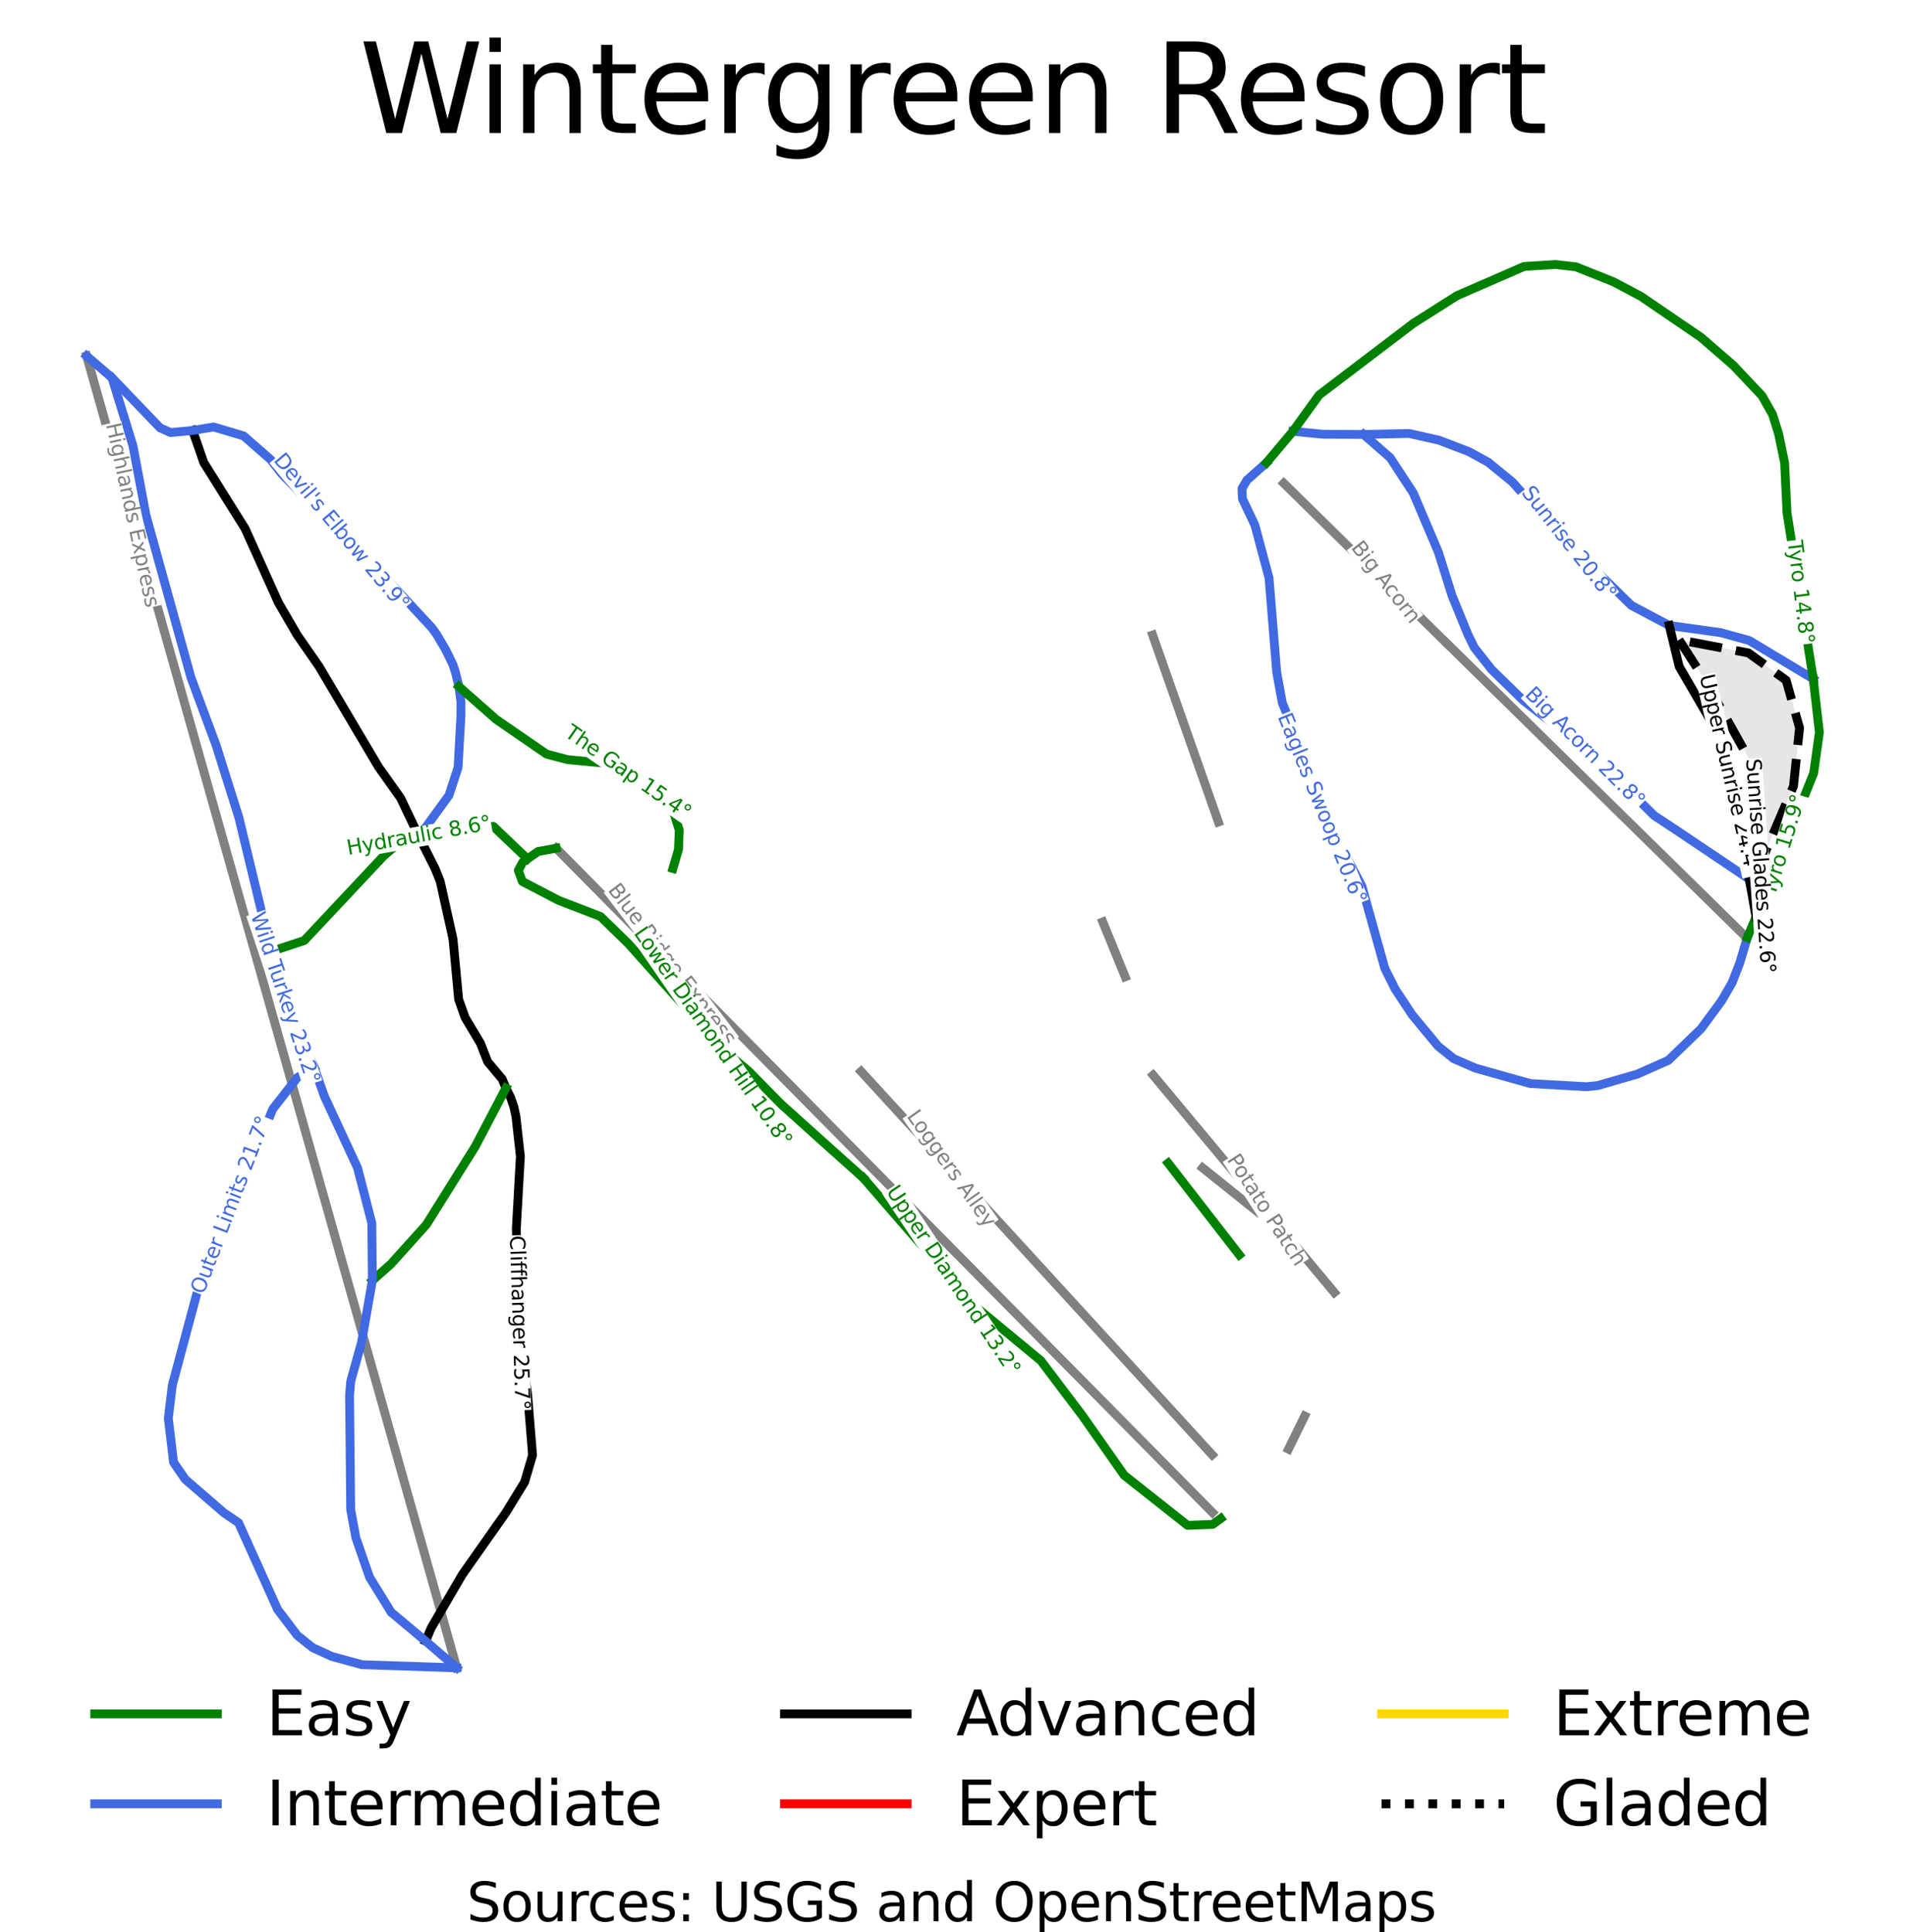 <?xml version="1.0" encoding="utf-8" standalone="no"?>
<!DOCTYPE svg PUBLIC "-//W3C//DTD SVG 1.1//EN"
  "http://www.w3.org/Graphics/SVG/1.1/DTD/svg11.dtd">
<svg height="189.113pt" version="1.1" viewBox="0 0 186.544 189.113" width="186.544pt" xmlns="http://www.w3.org/2000/svg" xmlns:xlink="http://www.w3.org/1999/xlink">
 <defs>
  <style type="text/css">*{stroke-linecap:butt;stroke-linejoin:round;}</style>
 </defs>
 <g id="figure_1">
  <g id="patch_1">
   <path d="M 0 189.113 
L 186.544 189.113 
L 186.544 0 
L 0 0 
z
" style="fill:#ffffff;"/>
  </g>
  <g id="axes_1">
   <g id="patch_2">
    <path clip-path="url(#p671a906676)" d="M 164.328 62.618 
L 164.328 62.618 
L 164.983 63.637 
L 165.639 64.657 
L 166.294 65.676 
L 166.949 66.695 
L 167.486 67.657 
L 168.022 68.618 
L 168.559 69.579 
L 169.095 70.54 
L 169.632 71.502 
L 170.168 72.463 
L 170.704 73.424 
L 171.241 74.385 
L 171.36 75.681 
L 171.479 76.977 
L 171.598 78.273 
L 171.717 79.57 
L 171.837 80.866 
L 171.956 82.162 
L 172.075 83.458 
L 172.194 84.754 
L 172.611 83.778 
L 173.028 82.802 
L 173.445 81.827 
L 173.862 80.851 
L 174.279 79.875 
L 174.696 78.9 
L 175.113 77.924 
L 175.531 76.948 
L 175.679 75.521 
L 175.828 74.094 
L 175.977 72.667 
L 176.126 71.24 
L 175.798 70.074 
L 175.471 68.909 
L 175.143 67.744 
L 174.816 66.579 
L 173.892 65.909 
L 172.969 65.239 
L 172.045 64.57 
L 171.121 63.9 
z
" style="opacity:0.1;"/>
   </g>
   <g id="patch_3">
    <path clip-path="url(#p671a906676)" d="M 164.328 62.618 
L 164.328 62.618 
L 164.983 63.637 
L 165.639 64.657 
L 166.294 65.676 
L 166.949 66.695 
L 167.486 67.657 
L 168.022 68.618 
L 168.559 69.579 
L 169.095 70.54 
L 169.632 71.502 
L 170.168 72.463 
L 170.704 73.424 
L 171.241 74.385 
L 171.36 75.681 
L 171.479 76.977 
L 171.598 78.273 
L 171.717 79.57 
L 171.837 80.866 
L 171.956 82.162 
L 172.075 83.458 
L 172.194 84.754 
L 172.611 83.778 
L 173.028 82.802 
L 173.445 81.827 
L 173.862 80.851 
L 174.279 79.875 
L 174.696 78.9 
L 175.113 77.924 
L 175.531 76.948 
L 175.679 75.521 
L 175.828 74.094 
L 175.977 72.667 
L 176.126 71.24 
L 175.798 70.074 
L 175.471 68.909 
L 175.143 67.744 
L 174.816 66.579 
L 173.892 65.909 
L 172.969 65.239 
L 172.045 64.57 
L 171.121 63.9 
z
" style="fill:none;stroke:#000000;stroke-dasharray:3.195,1.382;stroke-dashoffset:0;stroke-linejoin:miter;stroke-width:0.864;"/>
   </g>
   <g id="line2d_1">
    <path clip-path="url(#p671a906676)" d="M 171.194 86.038 
" style="fill:none;stroke:#008000;stroke-linecap:square;stroke-width:1.5;"/>
   </g>
   <g id="line2d_2">
    <path clip-path="url(#p671a906676)" d="M 171.194 86.038 
" style="fill:none;stroke:#4169e1;stroke-linecap:square;stroke-width:1.5;"/>
   </g>
   <g id="line2d_3">
    <path clip-path="url(#p671a906676)" d="M 171.194 86.038 
" style="fill:none;stroke:#000000;stroke-linecap:square;stroke-width:1.5;"/>
   </g>
   <g id="line2d_4">
    <path clip-path="url(#p671a906676)" d="M 171.194 86.038 
" style="fill:none;stroke:#ff0000;stroke-linecap:square;stroke-width:1.5;"/>
   </g>
   <g id="line2d_5">
    <path clip-path="url(#p671a906676)" d="M 171.194 86.038 
" style="fill:none;stroke:#ffd700;stroke-linecap:square;stroke-width:1.5;"/>
   </g>
   <g id="line2d_6">
    <path clip-path="url(#p671a906676)" d="M 171.194 86.038 
" style="fill:none;stroke:#000000;stroke-dasharray:1.5,2.475;stroke-dashoffset:0;stroke-width:1.5;"/>
   </g>
   <g id="line2d_7">
    <path clip-path="url(#p671a906676)" d="M 8.479 34.836 
L 9.467 38.338 
L 10.455 41.84 
L 11.664 46.125 
L 12.874 50.411 
L 13.998 54.398 
L 15.123 58.385 
L 16.247 62.372 
L 17.372 66.36 
L 18.913 71.823 
L 20.455 77.287 
L 22.02 82.836 
L 23.586 88.384 
L 25.165 93.981 
L 26.743 99.577 
L 27.759 103.175 
L 28.774 106.773 
L 29.789 110.372 
L 30.804 113.97 
L 31.789 117.46 
L 32.773 120.95 
L 33.758 124.441 
L 34.742 127.931 
L 35.795 131.662 
L 36.848 135.393 
L 37.9 139.125 
L 38.953 142.856 
L 40.668 148.934 
L 42.383 155.013 
L 43.86 160.249 
L 44.279 161.738 
L 44.7 163.228 
" style="fill:none;stroke:#808080;stroke-linecap:square;stroke-width:0.864;"/>
   </g>
   <g id="line2d_8">
    <path clip-path="url(#p671a906676)" d="M 54.433 83.013 
L 55.35 83.941 
L 58.056 86.681 
L 60.763 89.421 
L 63.235 91.922 
L 65.706 94.423 
L 70.108 98.879 
L 74.51 103.335 
L 77.207 106.065 
L 79.903 108.795 
L 82.763 111.689 
L 85.623 114.583 
L 88.483 117.478 
L 91.343 120.372 
L 95.576 124.656 
L 99.808 128.94 
L 103.722 132.901 
L 107.636 136.863 
L 111.549 140.824 
L 115.463 144.786 
L 118.664 148.026 
" style="fill:none;stroke:#808080;stroke-linecap:square;stroke-width:0.864;"/>
   </g>
   <g id="line2d_9">
    <path clip-path="url(#p671a906676)" d="M 125.647 47.299 
L 126.86 48.489 
L 129.759 51.336 
L 132.655 54.179 
L 135.551 57.022 
L 138.214 59.636 
L 140.876 62.25 
L 143.649 64.973 
L 146.422 67.696 
L 149.605 70.82 
L 152.789 73.945 
L 156.886 77.968 
L 160.983 81.99 
L 164.967 85.9 
L 168.465 89.334 
L 170.6 91.431 
" style="fill:none;stroke:#808080;stroke-linecap:square;stroke-width:0.864;"/>
   </g>
   <g id="line2d_10">
    <path clip-path="url(#p671a906676)" d="M 84.275 104.858 
L 87.284 108.142 
L 90.157 111.28 
L 93.03 114.418 
L 96.222 117.902 
L 99.413 121.387 
L 102.657 124.928 
L 105.901 128.47 
L 108.383 131.179 
L 110.864 133.888 
L 113.346 136.598 
L 115.827 139.307 
L 118.635 142.373 
" style="fill:none;stroke:#808080;stroke-linecap:square;stroke-width:0.864;"/>
   </g>
   <g id="line2d_11">
    <path clip-path="url(#p671a906676)" d="M 126.106 141.825 
L 127.692 138.584 
" style="fill:none;stroke:#808080;stroke-linecap:square;stroke-width:0.864;"/>
   </g>
   <g id="line2d_12">
    <path clip-path="url(#p671a906676)" d="M 112.81 62.149 
L 114.419 66.723 
L 116.027 71.297 
L 117.636 75.871 
L 119.245 80.445 
" style="fill:none;stroke:#808080;stroke-linecap:square;stroke-width:0.864;"/>
   </g>
   <g id="line2d_13">
    <path clip-path="url(#p671a906676)" d="M 107.929 90.229 
L 110.123 95.593 
" style="fill:none;stroke:#808080;stroke-linecap:square;stroke-width:0.864;"/>
   </g>
   <g id="line2d_14">
    <path clip-path="url(#p671a906676)" d="M 112.858 105.222 
L 115.893 108.862 
L 119.912 113.684 
L 123.887 118.45 
L 126.925 122.095 
L 130.592 126.493 
" style="fill:none;stroke:#808080;stroke-linecap:square;stroke-width:0.864;"/>
   </g>
   <g id="line2d_15">
    <path clip-path="url(#p671a906676)" d="M 117.701 114.298 
L 120.372 116.436 
L 123.044 118.574 
" style="fill:none;stroke:#808080;stroke-linecap:square;stroke-width:0.864;"/>
   </g>
   <g id="line2d_16">
    <path clip-path="url(#p671a906676)" d="M 171.194 86.038 
L 170.309 85.443 
L 169.425 84.849 
L 168.54 84.254 
L 167.655 83.659 
L 166.771 83.065 
L 165.886 82.47 
L 165.001 81.875 
L 164.117 81.28 
L 163 80.543 
L 161.882 79.806 
L 161.136 79.063 
L 160.389 78.319 
L 159.642 77.576 
L 158.895 76.832 
L 158.149 76.088 
L 157.402 75.345 
L 156.655 74.601 
L 155.908 73.858 
L 155.057 73.196 
L 154.206 72.534 
L 153.354 71.872 
L 152.503 71.211 
L 151.652 70.549 
L 150.8 69.887 
L 149.949 69.225 
L 149.097 68.563 
L 148.316 67.799 
L 147.534 67.035 
L 146.752 66.271 
L 145.971 65.507 
L 145.133 64.442 
L 144.295 63.378 
L 143.681 62.123 
L 143.29 61.168 
L 142.899 60.213 
L 142.508 59.258 
L 142.118 58.303 
L 141.783 57.238 
L 141.448 56.174 
L 141.113 55.109 
L 140.778 54.045 
L 140.162 52.591 
L 139.545 51.138 
L 138.928 49.685 
L 138.311 48.232 
L 137.749 47.373 
L 137.186 46.514 
L 136.623 45.655 
L 136.061 44.796 
L 134.758 43.658 
L 133.455 42.52 
" style="fill:none;stroke:#4169e1;stroke-linecap:square;stroke-width:0.864;"/>
   </g>
   <g id="line2d_17">
    <path clip-path="url(#p671a906676)" d="M 41.655 160.609 
L 42.212 159.299 
L 42.973 157.996 
L 43.734 156.693 
L 44.494 155.39 
L 45.255 154.087 
L 46.315 152.579 
L 47.376 151.071 
L 48.437 149.564 
L 49.498 148.056 
L 50.419 146.555 
L 51.341 145.054 
L 51.732 143.73 
L 52.122 142.407 
L 52.002 140.927 
L 51.882 139.447 
L 51.761 137.966 
L 51.641 136.486 
L 51.424 134.971 
L 51.207 133.456 
L 50.99 131.941 
L 50.773 130.426 
L 50.733 129.461 
L 50.693 128.497 
L 50.673 127.459 
L 50.654 126.422 
L 50.634 125.385 
L 50.614 124.348 
L 50.595 123.311 
L 50.575 122.274 
L 50.555 121.236 
L 50.536 120.199 
L 50.591 119.205 
L 50.647 118.211 
L 50.703 117.216 
L 50.758 116.222 
L 50.844 114.698 
L 50.93 113.175 
L 50.822 112.201 
L 50.713 111.226 
L 50.605 110.252 
L 50.496 109.277 
L 50.298 108.351 
L 49.983 107.425 
L 49.512 106.483 
L 49.154 105.611 
L 48.443 104.762 
L 47.732 103.913 
L 47.377 103.006 
L 47.022 102.099 
L 46.272 100.845 
L 45.523 99.59 
L 44.891 97.815 
L 44.752 96.339 
L 44.614 94.863 
L 44.476 93.387 
L 44.338 91.91 
L 44.024 90.498 
L 43.711 89.085 
L 43.398 87.672 
L 43.084 86.259 
L 42.581 85.004 
L 41.795 83.44 
L 41.009 81.877 
L 40.557 80.932 
L 40.106 79.988 
L 39.655 79.043 
L 39.204 78.099 
L 38.129 76.585 
L 37.054 75.07 
L 36.324 73.839 
L 35.595 72.607 
L 34.866 71.376 
L 34.137 70.145 
L 33.408 68.913 
L 32.679 67.682 
L 31.95 66.451 
L 31.221 65.219 
L 30.16 63.691 
L 29.098 62.162 
L 28.178 60.579 
L 27.257 58.996 
L 26.849 58.089 
L 26.44 57.182 
L 26.032 56.274 
L 25.624 55.367 
L 25.216 54.46 
L 24.807 53.552 
L 24.399 52.645 
L 23.991 51.738 
L 22.979 50.121 
L 21.967 48.504 
L 20.956 46.887 
L 19.944 45.27 
L 19.4 43.701 
L 18.855 42.131 
" style="fill:none;stroke:#000000;stroke-linecap:square;stroke-width:0.864;"/>
   </g>
   <g id="line2d_18">
    <path clip-path="url(#p671a906676)" d="M 36.445 125.32 
L 37.354 124.511 
L 38.263 123.703 
L 39.129 122.741 
L 39.994 121.779 
L 40.859 120.818 
L 41.725 119.856 
L 42.325 118.897 
L 42.925 117.939 
L 43.525 116.98 
L 44.125 116.021 
L 44.725 115.063 
L 45.325 114.104 
L 45.925 113.146 
L 46.525 112.187 
L 47.272 110.761 
L 48.019 109.335 
L 48.766 107.909 
L 49.512 106.483 
" style="fill:none;stroke:#008000;stroke-linecap:square;stroke-width:0.864;"/>
   </g>
   <g id="line2d_19">
    <path clip-path="url(#p671a906676)" d="M 41.009 81.877 
L 41.741 80.867 
L 42.474 79.857 
L 43.207 78.847 
L 43.94 77.837 
L 44.386 76.473 
L 44.833 75.108 
L 44.902 73.846 
L 44.972 72.584 
L 45.042 71.322 
L 45.112 70.06 
L 45.112 68.668 
L 44.917 67.195 
L 44.555 65.721 
L 44.303 64.985 
L 43.605 63.566 
L 42.739 62.092 
L 42.265 61.437 
L 41.389 60.492 
L 40.513 59.547 
L 39.638 58.602 
L 38.762 57.657 
L 37.886 56.712 
L 37.01 55.767 
L 36.135 54.822 
L 35.259 53.877 
L 34.303 52.997 
L 33.347 52.117 
L 32.391 51.237 
L 31.435 50.357 
L 30.465 49.354 
L 29.494 48.351 
L 28.524 47.348 
L 27.554 46.346 
L 26.494 44.981 
L 25.168 43.821 
L 23.842 42.661 
L 22.376 42.225 
L 20.91 41.788 
L 19.883 41.96 
L 18.855 42.131 
L 17.776 42.232 
L 16.696 42.333 
L 15.663 41.87 
L 14.489 40.646 
L 13.314 39.423 
L 12.14 38.2 
L 10.966 36.976 
" style="fill:none;stroke:#4169e1;stroke-linecap:square;stroke-width:0.864;"/>
   </g>
   <g id="line2d_20">
    <path clip-path="url(#p671a906676)" d="M 171.014 91.758 
L 170.645 92.997 
L 170.277 94.237 
L 169.902 95.201 
L 169.527 96.166 
L 169.014 97.054 
L 168.5 97.942 
L 167.493 99.312 
L 166.487 100.683 
L 165.687 101.454 
L 164.888 102.226 
L 164.088 102.998 
L 163.289 103.77 
L 161.769 104.445 
L 160.249 105.12 
L 159.282 105.4 
L 158.315 105.68 
L 157.347 105.96 
L 156.38 106.24 
L 155.313 106.355 
L 153.931 106.278 
L 152.55 106.201 
L 151.168 106.124 
L 149.786 106.046 
L 148.444 105.67 
L 147.102 105.294 
L 145.76 104.917 
L 144.418 104.541 
L 143.351 104.078 
L 142.285 103.615 
L 141.515 102.997 
L 140.745 102.38 
L 140.114 101.618 
L 139.482 100.855 
L 138.851 100.093 
L 138.219 99.331 
L 137.39 98.077 
L 136.56 96.823 
L 136.047 95.8 
L 135.534 94.778 
L 135.252 93.769 
L 134.971 92.761 
L 134.69 91.753 
L 134.409 90.745 
L 134.127 89.736 
L 133.846 88.728 
L 133.565 87.72 
L 133.283 86.712 
L 132.785 85.766 
L 132.287 84.821 
L 131.788 83.875 
L 131.29 82.93 
L 130.791 81.984 
L 130.293 81.038 
L 129.795 80.093 
L 129.296 79.147 
L 128.734 77.497 
L 128.171 75.848 
L 127.609 74.198 
L 127.046 72.548 
L 126.661 71.612 
L 126.276 70.676 
L 125.891 69.74 
L 125.506 68.804 
L 125.23 67.299 
L 124.954 65.794 
L 124.86 64.641 
L 124.766 63.488 
L 124.672 62.335 
L 124.579 61.182 
L 124.485 60.029 
L 124.391 58.876 
L 124.297 57.722 
L 124.203 56.569 
L 123.858 55.277 
L 123.512 53.984 
L 123.167 52.691 
L 122.822 51.399 
L 122.21 50.105 
L 121.597 48.812 
L 121.558 47.81 
L 122.033 46.999 
L 122.996 46.141 
L 123.958 45.283 
" style="fill:none;stroke:#4169e1;stroke-linecap:square;stroke-width:0.864;"/>
   </g>
   <g id="line2d_21">
    <path clip-path="url(#p671a906676)" d="M 84.49 115.279 
L 83.52 114.41 
L 82.55 113.542 
L 81.581 112.673 
L 80.611 111.804 
L 79.577 110.875 
L 78.543 109.945 
L 77.509 109.016 
L 76.475 108.086 
L 75.664 107.263 
L 74.853 106.439 
L 74.042 105.616 
L 73.231 104.793 
L 72.047 103.809 
L 70.862 102.825 
L 69.693 101.517 
L 68.524 100.21 
L 67.354 98.902 
L 66.185 97.595 
L 65.015 96.287 
L 63.846 94.98 
L 62.676 93.673 
L 61.507 92.365 
L 60.144 91.034 
L 58.782 89.702 
L 57.756 89.307 
L 56.73 88.911 
L 55.703 88.516 
L 54.677 88.121 
L 53.789 87.657 
L 52.9 87.194 
L 52.012 86.73 
L 51.124 86.267 
L 50.729 85.187 
L 51.163 84.377 
L 51.622 84.058 
L 52.664 83.335 
L 54.433 83.013 
" style="fill:none;stroke:#008000;stroke-linecap:square;stroke-width:0.864;"/>
   </g>
   <g id="line2d_22">
    <path clip-path="url(#p671a906676)" d="M 44.7 163.228 
L 43.54 163.189 
L 42.381 163.151 
L 41.221 163.112 
L 40.061 163.073 
L 38.901 163.034 
L 37.741 162.996 
L 36.582 162.957 
L 35.422 162.918 
L 33.941 162.513 
L 32.461 162.108 
L 31.534 161.683 
L 30.607 161.258 
L 29.106 160.062 
L 28.138 158.789 
L 27.171 157.515 
L 26.693 156.454 
L 26.214 155.392 
L 25.736 154.331 
L 25.257 153.269 
L 24.778 152.208 
L 24.3 151.146 
L 23.821 150.085 
L 23.343 149.024 
L 21.922 148.059 
L 20.975 147.239 
L 20.027 146.419 
L 19.079 145.599 
L 18.132 144.779 
L 17.56 143.949 
L 16.988 143.12 
L 16.859 142.039 
L 16.731 140.958 
L 16.602 139.877 
L 16.474 138.797 
L 16.671 137.176 
L 16.868 135.554 
L 17.293 133.967 
L 17.717 132.38 
L 18.142 130.793 
L 18.566 129.206 
L 18.991 127.619 
L 19.415 126.032 
L 19.84 124.445 
L 20.264 122.858 
L 21.073 121.227 
L 21.882 119.596 
L 22.691 117.966 
L 23.5 116.335 
L 23.9 115.361 
L 24.3 114.386 
L 24.699 113.412 
L 25.099 112.438 
L 25.499 111.463 
L 25.899 110.489 
L 26.298 109.514 
L 26.698 108.54 
L 27.3 107.768 
L 27.902 106.996 
L 28.504 106.224 
L 29.106 105.453 
L 30.751 104.47 
" style="fill:none;stroke:#4169e1;stroke-linecap:square;stroke-width:0.864;"/>
   </g>
   <g id="line2d_23">
    <path clip-path="url(#p671a906676)" d="M 177.467 66.446 
L 175.898 65.506 
L 174.33 64.565 
L 172.762 63.625 
L 171.194 62.684 
L 169.792 62.298 
L 168.391 61.912 
L 167.137 61.738 
L 165.884 61.565 
L 164.631 61.392 
L 163.377 61.218 
L 162.449 60.726 
L 161.521 60.234 
L 160.593 59.741 
L 159.665 59.249 
L 158.782 58.386 
L 157.899 57.522 
L 157.015 56.659 
L 156.132 55.795 
L 155.248 54.932 
L 154.365 54.068 
L 153.482 53.205 
L 152.598 52.342 
L 151.453 51.049 
L 150.309 49.756 
L 149.164 48.463 
L 148.019 47.17 
L 146.835 46.205 
L 145.65 45.24 
L 144.703 44.719 
L 143.755 44.198 
L 142.295 43.639 
L 140.834 43.079 
L 139.373 42.751 
L 137.912 42.423 
L 136.798 42.447 
L 135.684 42.472 
L 134.569 42.496 
L 133.455 42.52 
L 132.467 42.515 
L 131.479 42.51 
L 130.491 42.505 
L 129.503 42.5 
L 128.02 42.355 
L 126.538 42.21 
" style="fill:none;stroke:#4169e1;stroke-linecap:square;stroke-width:0.864;"/>
   </g>
   <g id="line2d_24">
    <path clip-path="url(#p671a906676)" d="M 65.859 84.997 
L 66.132 84.07 
L 66.404 83.143 
L 66.482 81.251 
L 66.186 80.306 
L 65.89 79.361 
L 65.298 78.589 
L 64.706 77.817 
L 63.936 77.219 
L 63.166 76.62 
L 62.288 76.148 
L 61.409 75.675 
L 60.531 75.203 
L 59.652 74.73 
L 58.626 74.633 
L 57.6 74.537 
L 56.574 74.44 
L 55.548 74.344 
L 54.521 74.073 
L 53.495 73.803 
L 52.261 72.954 
L 51.028 72.105 
L 49.794 71.256 
L 48.56 70.407 
L 47.65 69.604 
L 46.739 68.801 
L 45.828 67.998 
L 44.917 67.195 
" style="fill:none;stroke:#008000;stroke-linecap:square;stroke-width:0.864;"/>
   </g>
   <g id="line2d_25">
    <path clip-path="url(#p671a906676)" d="M 177.467 66.446 
L 177.199 64.75 
L 176.931 63.054 
L 176.663 61.357 
L 176.395 59.661 
L 176.127 57.965 
L 175.859 56.269 
L 175.592 54.572 
L 175.324 52.876 
L 175.112 51.537 
L 174.9 50.199 
L 174.841 48.973 
L 174.782 47.748 
L 174.723 46.523 
L 174.664 45.297 
L 174.368 43.869 
L 174.072 42.441 
L 173.776 41.496 
L 173.48 40.551 
L 172.966 39.644 
L 172.453 38.737 
L 171.752 37.994 
L 171.051 37.251 
L 170.351 36.508 
L 169.65 35.765 
L 168.86 35.08 
L 168.07 34.395 
L 167.281 33.71 
L 166.491 33.025 
L 165.02 32.021 
L 163.55 31.018 
L 162.079 30.015 
L 160.609 29.011 
L 159.267 28.297 
L 157.924 27.583 
L 157.006 27.217 
L 156.088 26.85 
L 155.17 26.483 
L 154.252 26.116 
L 153.245 26.001 
L 152.239 25.885 
L 150.699 25.981 
L 149.16 26.078 
L 147.521 26.792 
L 145.883 27.506 
L 144.244 28.22 
L 142.605 28.934 
L 141.539 29.609 
L 140.473 30.284 
L 139.408 30.96 
L 138.342 31.635 
L 137.187 32.513 
L 136.032 33.391 
L 134.878 34.269 
L 133.723 35.147 
L 132.568 36.025 
L 131.414 36.903 
L 130.259 37.781 
L 129.104 38.659 
L 128.463 39.547 
L 127.821 40.435 
L 127.179 41.322 
L 126.538 42.21 
L 125.893 42.978 
L 125.248 43.746 
L 124.603 44.514 
L 123.958 45.283 
" style="fill:none;stroke:#008000;stroke-linecap:square;stroke-width:0.864;"/>
   </g>
   <g id="line2d_26">
    <path clip-path="url(#p671a906676)" d="M 171.014 91.758 
L 171.437 90.758 
L 171.861 89.757 
L 172.566 87.996 
L 173.272 86.236 
L 173.978 84.475 
L 174.683 82.714 
L 175.389 80.953 
L 176.095 79.192 
L 176.8 77.432 
L 177.506 75.671 
L 177.646 74.673 
L 177.785 73.675 
L 177.925 72.677 
L 178.065 71.679 
L 177.915 70.371 
L 177.766 69.062 
L 177.616 67.754 
L 177.467 66.446 
" style="fill:none;stroke:#008000;stroke-linecap:square;stroke-width:0.864;"/>
   </g>
   <g id="line2d_27">
    <path clip-path="url(#p671a906676)" d="M 171.861 89.757 
L 171.668 88.64 
L 171.475 87.522 
L 171.194 86.038 
L 170.915 84.234 
L 170.637 82.429 
L 170.358 80.625 
L 170.079 78.821 
L 169.782 77.845 
L 169.485 76.869 
L 169.188 75.893 
L 168.891 74.917 
L 168.593 73.941 
L 168.296 72.965 
L 167.999 71.989 
L 167.702 71.013 
L 166.863 69.568 
L 166.024 68.124 
L 165.185 66.679 
L 164.345 65.235 
L 164.103 64.231 
L 163.861 63.226 
L 163.619 62.222 
L 163.377 61.218 
" style="fill:none;stroke:#000000;stroke-linecap:square;stroke-width:0.864;"/>
   </g>
   <g id="line2d_28">
    <path clip-path="url(#p671a906676)" d="M 44.7 163.228 
L 43.939 162.573 
L 43.177 161.919 
L 42.416 161.264 
L 41.655 160.609 
L 40.813 159.905 
L 39.971 159.202 
L 39.13 158.498 
L 38.288 157.795 
L 37.757 156.935 
L 37.227 156.075 
L 36.696 155.216 
L 36.166 154.356 
L 35.831 153.387 
L 35.496 152.418 
L 35.161 151.45 
L 34.826 150.481 
L 34.575 149.116 
L 34.324 147.752 
L 34.31 146.353 
L 34.296 144.955 
L 34.282 143.556 
L 34.268 142.158 
L 34.254 140.759 
L 34.24 139.361 
L 34.226 137.962 
L 34.212 136.564 
L 34.324 135.199 
L 34.589 134.244 
L 34.854 133.288 
L 35.119 132.333 
L 35.384 131.378 
L 35.649 129.864 
L 35.915 128.349 
L 36.18 126.834 
L 36.445 125.32 
L 36.431 123.914 
L 36.417 122.509 
L 36.404 121.104 
L 36.39 119.699 
L 36.041 118.348 
L 35.692 116.997 
L 35.343 115.646 
L 34.994 114.295 
L 34.184 112.549 
L 33.374 110.802 
L 32.565 109.056 
L 31.755 107.309 
L 31.253 105.89 
L 30.751 104.47 
L 30.332 103.502 
L 29.913 102.533 
L 29.495 101.564 
L 29.076 100.596 
L 28.657 99.627 
L 28.239 98.658 
L 27.82 97.69 
L 27.401 96.721 
L 26.968 94.92 
L 26.535 93.12 
L 26.141 91.482 
L 25.747 89.845 
L 25.353 88.207 
L 24.959 86.57 
L 24.565 84.932 
L 24.17 83.295 
L 23.776 81.657 
L 23.382 80.02 
L 22.824 78.246 
L 22.265 76.472 
L 21.706 74.698 
L 21.148 72.924 
L 20.534 71.273 
L 19.92 69.621 
L 19.306 67.97 
L 18.692 66.319 
L 18.416 65.325 
L 18.141 64.33 
L 17.865 63.336 
L 17.589 62.341 
L 17.314 61.346 
L 17.038 60.352 
L 16.762 59.357 
L 16.487 58.363 
L 16.211 57.368 
L 15.935 56.374 
L 15.66 55.379 
L 15.384 54.384 
L 15.108 53.39 
L 14.833 52.395 
L 14.557 51.401 
L 14.281 50.406 
L 13.966 48.718 
L 13.65 47.029 
L 13.334 45.341 
L 13.018 43.653 
L 12.505 41.983 
L 11.992 40.314 
L 11.479 38.645 
L 10.966 36.976 
L 9.722 35.906 
L 8.479 34.836 
" style="fill:none;stroke:#4169e1;stroke-linecap:square;stroke-width:0.864;"/>
   </g>
   <g id="line2d_29">
    <path clip-path="url(#p671a906676)" d="M 51.622 84.058 
L 50.788 83.262 
L 49.954 82.467 
L 49.119 81.672 
L 48.285 80.876 
L 46.466 81.126 
L 44.647 81.376 
L 42.828 81.626 
L 41.009 81.877 
L 39.499 82.116 
L 38.533 82.932 
L 37.566 83.748 
L 36.593 84.786 
L 35.62 85.823 
L 34.647 86.861 
L 33.674 87.898 
L 32.7 88.936 
L 31.727 89.973 
L 30.754 91.011 
L 29.781 92.049 
L 28.158 92.584 
L 26.535 93.12 
" style="fill:none;stroke:#008000;stroke-linecap:square;stroke-width:0.864;"/>
   </g>
   <g id="line2d_30">
    <path clip-path="url(#p671a906676)" d="M 121.289 122.804 
L 120.419 121.682 
L 119.548 120.56 
L 118.678 119.439 
L 117.808 118.317 
L 116.937 117.196 
L 116.067 116.074 
L 115.197 114.952 
L 114.326 113.831 
" style="fill:none;stroke:#008000;stroke-linecap:square;stroke-width:0.864;"/>
   </g>
   <g id="line2d_31">
    <path clip-path="url(#p671a906676)" d="M 119.477 148.616 
L 118.691 149.189 
L 117.46 149.236 
L 116.23 149.283 
L 115.455 148.67 
L 114.68 148.058 
L 113.905 147.445 
L 113.129 146.832 
L 112.354 146.22 
L 111.579 145.607 
L 110.803 144.994 
L 110.028 144.382 
L 109.008 142.928 
L 107.989 141.474 
L 106.969 140.02 
L 105.949 138.566 
L 104.93 137.217 
L 103.91 135.867 
L 102.89 134.517 
L 101.871 133.168 
L 101.042 132.482 
L 100.214 131.797 
L 99.385 131.112 
L 98.557 130.426 
L 97.728 129.741 
L 96.9 129.056 
L 96.071 128.37 
L 95.243 127.685 
L 94.571 126.91 
L 93.899 126.134 
L 93.227 125.359 
L 92.555 124.583 
L 91.883 123.808 
L 91.211 123.033 
L 90.539 122.257 
L 89.867 121.482 
L 89.195 120.707 
L 88.522 119.931 
L 87.85 119.156 
L 87.178 118.38 
L 86.506 117.605 
L 85.834 116.83 
L 85.162 116.054 
L 84.49 115.279 
" style="fill:none;stroke:#008000;stroke-linecap:square;stroke-width:0.864;"/>
   </g>
   <g id="text_1">
    <g id="patch_4">
     <path d="M 9.947 41.611 
L 13.87 59.631 
L 15.8 59.21 
L 11.878 41.191 
z
" style="fill:#ffffff;"/>
    </g>
    <!-- Highlands Express -->
    <g style="fill:#808080;" transform="translate(10.378 41.538)rotate(-282.281)scale(0.02 -0.02)">
     <defs>
      <path d="M 628 4666 
L 1259 4666 
L 1259 2753 
L 3553 2753 
L 3553 4666 
L 4184 4666 
L 4184 0 
L 3553 0 
L 3553 2222 
L 1259 2222 
L 1259 0 
L 628 0 
L 628 4666 
z
" id="DejaVuSans-48" transform="scale(0.016)"/>
      <path d="M 603 3500 
L 1178 3500 
L 1178 0 
L 603 0 
L 603 3500 
z
M 603 4863 
L 1178 4863 
L 1178 4134 
L 603 4134 
L 603 4863 
z
" id="DejaVuSans-69" transform="scale(0.016)"/>
      <path d="M 2906 1791 
Q 2906 2416 2648 2759 
Q 2391 3103 1925 3103 
Q 1463 3103 1205 2759 
Q 947 2416 947 1791 
Q 947 1169 1205 825 
Q 1463 481 1925 481 
Q 2391 481 2648 825 
Q 2906 1169 2906 1791 
z
M 3481 434 
Q 3481 -459 3084 -895 
Q 2688 -1331 1869 -1331 
Q 1566 -1331 1297 -1286 
Q 1028 -1241 775 -1147 
L 775 -588 
Q 1028 -725 1275 -790 
Q 1522 -856 1778 -856 
Q 2344 -856 2625 -561 
Q 2906 -266 2906 331 
L 2906 616 
Q 2728 306 2450 153 
Q 2172 0 1784 0 
Q 1141 0 747 490 
Q 353 981 353 1791 
Q 353 2603 747 3093 
Q 1141 3584 1784 3584 
Q 2172 3584 2450 3431 
Q 2728 3278 2906 2969 
L 2906 3500 
L 3481 3500 
L 3481 434 
z
" id="DejaVuSans-67" transform="scale(0.016)"/>
      <path d="M 3513 2113 
L 3513 0 
L 2938 0 
L 2938 2094 
Q 2938 2591 2744 2837 
Q 2550 3084 2163 3084 
Q 1697 3084 1428 2787 
Q 1159 2491 1159 1978 
L 1159 0 
L 581 0 
L 581 4863 
L 1159 4863 
L 1159 2956 
Q 1366 3272 1645 3428 
Q 1925 3584 2291 3584 
Q 2894 3584 3203 3211 
Q 3513 2838 3513 2113 
z
" id="DejaVuSans-68" transform="scale(0.016)"/>
      <path d="M 603 4863 
L 1178 4863 
L 1178 0 
L 603 0 
L 603 4863 
z
" id="DejaVuSans-6c" transform="scale(0.016)"/>
      <path d="M 2194 1759 
Q 1497 1759 1228 1600 
Q 959 1441 959 1056 
Q 959 750 1161 570 
Q 1363 391 1709 391 
Q 2188 391 2477 730 
Q 2766 1069 2766 1631 
L 2766 1759 
L 2194 1759 
z
M 3341 1997 
L 3341 0 
L 2766 0 
L 2766 531 
Q 2569 213 2275 61 
Q 1981 -91 1556 -91 
Q 1019 -91 701 211 
Q 384 513 384 1019 
Q 384 1609 779 1909 
Q 1175 2209 1959 2209 
L 2766 2209 
L 2766 2266 
Q 2766 2663 2505 2880 
Q 2244 3097 1772 3097 
Q 1472 3097 1187 3025 
Q 903 2953 641 2809 
L 641 3341 
Q 956 3463 1253 3523 
Q 1550 3584 1831 3584 
Q 2591 3584 2966 3190 
Q 3341 2797 3341 1997 
z
" id="DejaVuSans-61" transform="scale(0.016)"/>
      <path d="M 3513 2113 
L 3513 0 
L 2938 0 
L 2938 2094 
Q 2938 2591 2744 2837 
Q 2550 3084 2163 3084 
Q 1697 3084 1428 2787 
Q 1159 2491 1159 1978 
L 1159 0 
L 581 0 
L 581 3500 
L 1159 3500 
L 1159 2956 
Q 1366 3272 1645 3428 
Q 1925 3584 2291 3584 
Q 2894 3584 3203 3211 
Q 3513 2838 3513 2113 
z
" id="DejaVuSans-6e" transform="scale(0.016)"/>
      <path d="M 2906 2969 
L 2906 4863 
L 3481 4863 
L 3481 0 
L 2906 0 
L 2906 525 
Q 2725 213 2448 61 
Q 2172 -91 1784 -91 
Q 1150 -91 751 415 
Q 353 922 353 1747 
Q 353 2572 751 3078 
Q 1150 3584 1784 3584 
Q 2172 3584 2448 3432 
Q 2725 3281 2906 2969 
z
M 947 1747 
Q 947 1113 1208 752 
Q 1469 391 1925 391 
Q 2381 391 2643 752 
Q 2906 1113 2906 1747 
Q 2906 2381 2643 2742 
Q 2381 3103 1925 3103 
Q 1469 3103 1208 2742 
Q 947 2381 947 1747 
z
" id="DejaVuSans-64" transform="scale(0.016)"/>
      <path d="M 2834 3397 
L 2834 2853 
Q 2591 2978 2328 3040 
Q 2066 3103 1784 3103 
Q 1356 3103 1142 2972 
Q 928 2841 928 2578 
Q 928 2378 1081 2264 
Q 1234 2150 1697 2047 
L 1894 2003 
Q 2506 1872 2764 1633 
Q 3022 1394 3022 966 
Q 3022 478 2636 193 
Q 2250 -91 1575 -91 
Q 1294 -91 989 -36 
Q 684 19 347 128 
L 347 722 
Q 666 556 975 473 
Q 1284 391 1588 391 
Q 1994 391 2212 530 
Q 2431 669 2431 922 
Q 2431 1156 2273 1281 
Q 2116 1406 1581 1522 
L 1381 1569 
Q 847 1681 609 1914 
Q 372 2147 372 2553 
Q 372 3047 722 3315 
Q 1072 3584 1716 3584 
Q 2034 3584 2315 3537 
Q 2597 3491 2834 3397 
z
" id="DejaVuSans-73" transform="scale(0.016)"/>
      <path id="DejaVuSans-20" transform="scale(0.016)"/>
      <path d="M 628 4666 
L 3578 4666 
L 3578 4134 
L 1259 4134 
L 1259 2753 
L 3481 2753 
L 3481 2222 
L 1259 2222 
L 1259 531 
L 3634 531 
L 3634 0 
L 628 0 
L 628 4666 
z
" id="DejaVuSans-45" transform="scale(0.016)"/>
      <path d="M 3513 3500 
L 2247 1797 
L 3578 0 
L 2900 0 
L 1881 1375 
L 863 0 
L 184 0 
L 1544 1831 
L 300 3500 
L 978 3500 
L 1906 2253 
L 2834 3500 
L 3513 3500 
z
" id="DejaVuSans-78" transform="scale(0.016)"/>
      <path d="M 1159 525 
L 1159 -1331 
L 581 -1331 
L 581 3500 
L 1159 3500 
L 1159 2969 
Q 1341 3281 1617 3432 
Q 1894 3584 2278 3584 
Q 2916 3584 3314 3078 
Q 3713 2572 3713 1747 
Q 3713 922 3314 415 
Q 2916 -91 2278 -91 
Q 1894 -91 1617 61 
Q 1341 213 1159 525 
z
M 3116 1747 
Q 3116 2381 2855 2742 
Q 2594 3103 2138 3103 
Q 1681 3103 1420 2742 
Q 1159 2381 1159 1747 
Q 1159 1113 1420 752 
Q 1681 391 2138 391 
Q 2594 391 2855 752 
Q 3116 1113 3116 1747 
z
" id="DejaVuSans-70" transform="scale(0.016)"/>
      <path d="M 2631 2963 
Q 2534 3019 2420 3045 
Q 2306 3072 2169 3072 
Q 1681 3072 1420 2755 
Q 1159 2438 1159 1844 
L 1159 0 
L 581 0 
L 581 3500 
L 1159 3500 
L 1159 2956 
Q 1341 3275 1631 3429 
Q 1922 3584 2338 3584 
Q 2397 3584 2469 3576 
Q 2541 3569 2628 3553 
L 2631 2963 
z
" id="DejaVuSans-72" transform="scale(0.016)"/>
      <path d="M 3597 1894 
L 3597 1613 
L 953 1613 
Q 991 1019 1311 708 
Q 1631 397 2203 397 
Q 2534 397 2845 478 
Q 3156 559 3463 722 
L 3463 178 
Q 3153 47 2828 -22 
Q 2503 -91 2169 -91 
Q 1331 -91 842 396 
Q 353 884 353 1716 
Q 353 2575 817 3079 
Q 1281 3584 2069 3584 
Q 2775 3584 3186 3129 
Q 3597 2675 3597 1894 
z
M 3022 2063 
Q 3016 2534 2758 2815 
Q 2500 3097 2075 3097 
Q 1594 3097 1305 2825 
Q 1016 2553 972 2059 
L 3022 2063 
z
" id="DejaVuSans-65" transform="scale(0.016)"/>
     </defs>
     <use xlink:href="#DejaVuSans-48"/>
     <use x="75.195" xlink:href="#DejaVuSans-69"/>
     <use x="102.979" xlink:href="#DejaVuSans-67"/>
     <use x="166.455" xlink:href="#DejaVuSans-68"/>
     <use x="229.834" xlink:href="#DejaVuSans-6c"/>
     <use x="257.617" xlink:href="#DejaVuSans-61"/>
     <use x="318.896" xlink:href="#DejaVuSans-6e"/>
     <use x="382.275" xlink:href="#DejaVuSans-64"/>
     <use x="445.752" xlink:href="#DejaVuSans-73"/>
     <use x="497.852" xlink:href="#DejaVuSans-20"/>
     <use x="529.639" xlink:href="#DejaVuSans-45"/>
     <use x="592.822" xlink:href="#DejaVuSans-78"/>
     <use x="652.002" xlink:href="#DejaVuSans-70"/>
     <use x="715.479" xlink:href="#DejaVuSans-72"/>
     <use x="754.342" xlink:href="#DejaVuSans-65"/>
     <use x="815.865" xlink:href="#DejaVuSans-73"/>
     <use x="867.965" xlink:href="#DejaVuSans-73"/>
    </g>
   </g>
   <g id="text_2">
    <g id="patch_5">
     <path d="M 59.083 87.362 
L 70.758 102.681 
L 72.33 101.484 
L 60.655 86.164 
z
" style="fill:#ffffff;"/>
    </g>
    <!-- Blue Ridge Express -->
    <g style="fill:#808080;" transform="translate(59.442 87.114)rotate(-307.312)scale(0.02 -0.02)">
     <defs>
      <path d="M 1259 2228 
L 1259 519 
L 2272 519 
Q 2781 519 3026 730 
Q 3272 941 3272 1375 
Q 3272 1813 3026 2020 
Q 2781 2228 2272 2228 
L 1259 2228 
z
M 1259 4147 
L 1259 2741 
L 2194 2741 
Q 2656 2741 2882 2914 
Q 3109 3088 3109 3444 
Q 3109 3797 2882 3972 
Q 2656 4147 2194 4147 
L 1259 4147 
z
M 628 4666 
L 2241 4666 
Q 2963 4666 3353 4366 
Q 3744 4066 3744 3513 
Q 3744 3084 3544 2831 
Q 3344 2578 2956 2516 
Q 3422 2416 3680 2098 
Q 3938 1781 3938 1306 
Q 3938 681 3513 340 
Q 3088 0 2303 0 
L 628 0 
L 628 4666 
z
" id="DejaVuSans-42" transform="scale(0.016)"/>
      <path d="M 544 1381 
L 544 3500 
L 1119 3500 
L 1119 1403 
Q 1119 906 1312 657 
Q 1506 409 1894 409 
Q 2359 409 2629 706 
Q 2900 1003 2900 1516 
L 2900 3500 
L 3475 3500 
L 3475 0 
L 2900 0 
L 2900 538 
Q 2691 219 2414 64 
Q 2138 -91 1772 -91 
Q 1169 -91 856 284 
Q 544 659 544 1381 
z
M 1991 3584 
L 1991 3584 
z
" id="DejaVuSans-75" transform="scale(0.016)"/>
      <path d="M 2841 2188 
Q 3044 2119 3236 1894 
Q 3428 1669 3622 1275 
L 4263 0 
L 3584 0 
L 2988 1197 
Q 2756 1666 2539 1819 
Q 2322 1972 1947 1972 
L 1259 1972 
L 1259 0 
L 628 0 
L 628 4666 
L 2053 4666 
Q 2853 4666 3247 4331 
Q 3641 3997 3641 3322 
Q 3641 2881 3436 2590 
Q 3231 2300 2841 2188 
z
M 1259 4147 
L 1259 2491 
L 2053 2491 
Q 2509 2491 2742 2702 
Q 2975 2913 2975 3322 
Q 2975 3731 2742 3939 
Q 2509 4147 2053 4147 
L 1259 4147 
z
" id="DejaVuSans-52" transform="scale(0.016)"/>
     </defs>
     <use xlink:href="#DejaVuSans-42"/>
     <use x="68.604" xlink:href="#DejaVuSans-6c"/>
     <use x="96.387" xlink:href="#DejaVuSans-75"/>
     <use x="159.766" xlink:href="#DejaVuSans-65"/>
     <use x="221.289" xlink:href="#DejaVuSans-20"/>
     <use x="253.076" xlink:href="#DejaVuSans-52"/>
     <use x="322.559" xlink:href="#DejaVuSans-69"/>
     <use x="350.342" xlink:href="#DejaVuSans-64"/>
     <use x="413.818" xlink:href="#DejaVuSans-67"/>
     <use x="477.295" xlink:href="#DejaVuSans-65"/>
     <use x="538.818" xlink:href="#DejaVuSans-20"/>
     <use x="570.605" xlink:href="#DejaVuSans-45"/>
     <use x="633.789" xlink:href="#DejaVuSans-78"/>
     <use x="692.969" xlink:href="#DejaVuSans-70"/>
     <use x="756.445" xlink:href="#DejaVuSans-72"/>
     <use x="795.309" xlink:href="#DejaVuSans-65"/>
     <use x="856.832" xlink:href="#DejaVuSans-73"/>
     <use x="908.932" xlink:href="#DejaVuSans-73"/>
    </g>
   </g>
   <g id="text_3">
    <g id="patch_6">
     <path d="M 131.814 53.864 
L 137.735 61.4 
L 139.288 60.18 
L 133.368 52.643 
z
" style="fill:#ffffff;"/>
    </g>
    <!-- Big Acorn -->
    <g style="fill:#808080;" transform="translate(132.169 53.61)rotate(-308.153)scale(0.02 -0.02)">
     <defs>
      <path d="M 2188 4044 
L 1331 1722 
L 3047 1722 
L 2188 4044 
z
M 1831 4666 
L 2547 4666 
L 4325 0 
L 3669 0 
L 3244 1197 
L 1141 1197 
L 716 0 
L 50 0 
L 1831 4666 
z
" id="DejaVuSans-41" transform="scale(0.016)"/>
      <path d="M 3122 3366 
L 3122 2828 
Q 2878 2963 2633 3030 
Q 2388 3097 2138 3097 
Q 1578 3097 1268 2742 
Q 959 2388 959 1747 
Q 959 1106 1268 751 
Q 1578 397 2138 397 
Q 2388 397 2633 464 
Q 2878 531 3122 666 
L 3122 134 
Q 2881 22 2623 -34 
Q 2366 -91 2075 -91 
Q 1284 -91 818 406 
Q 353 903 353 1747 
Q 353 2603 823 3093 
Q 1294 3584 2113 3584 
Q 2378 3584 2631 3529 
Q 2884 3475 3122 3366 
z
" id="DejaVuSans-63" transform="scale(0.016)"/>
      <path d="M 1959 3097 
Q 1497 3097 1228 2736 
Q 959 2375 959 1747 
Q 959 1119 1226 758 
Q 1494 397 1959 397 
Q 2419 397 2687 759 
Q 2956 1122 2956 1747 
Q 2956 2369 2687 2733 
Q 2419 3097 1959 3097 
z
M 1959 3584 
Q 2709 3584 3137 3096 
Q 3566 2609 3566 1747 
Q 3566 888 3137 398 
Q 2709 -91 1959 -91 
Q 1206 -91 779 398 
Q 353 888 353 1747 
Q 353 2609 779 3096 
Q 1206 3584 1959 3584 
z
" id="DejaVuSans-6f" transform="scale(0.016)"/>
     </defs>
     <use xlink:href="#DejaVuSans-42"/>
     <use x="68.604" xlink:href="#DejaVuSans-69"/>
     <use x="96.387" xlink:href="#DejaVuSans-67"/>
     <use x="159.863" xlink:href="#DejaVuSans-20"/>
     <use x="191.65" xlink:href="#DejaVuSans-41"/>
     <use x="258.309" xlink:href="#DejaVuSans-63"/>
     <use x="313.289" xlink:href="#DejaVuSans-6f"/>
     <use x="374.471" xlink:href="#DejaVuSans-72"/>
     <use x="413.834" xlink:href="#DejaVuSans-6e"/>
    </g>
   </g>
   <g id="text_4">
    <g id="patch_7">
     <path d="M 88.328 109.471 
L 96.119 120.504 
L 97.733 119.364 
L 89.941 108.332 
z
" style="fill:#ffffff;"/>
    </g>
    <!-- Loggers Alley -->
    <g style="fill:#808080;" transform="translate(88.695 109.236)rotate(-305.232)scale(0.02 -0.02)">
     <defs>
      <path d="M 628 4666 
L 1259 4666 
L 1259 531 
L 3531 531 
L 3531 0 
L 628 0 
L 628 4666 
z
" id="DejaVuSans-4c" transform="scale(0.016)"/>
      <path d="M 2059 -325 
Q 1816 -950 1584 -1140 
Q 1353 -1331 966 -1331 
L 506 -1331 
L 506 -850 
L 844 -850 
Q 1081 -850 1212 -737 
Q 1344 -625 1503 -206 
L 1606 56 
L 191 3500 
L 800 3500 
L 1894 763 
L 2988 3500 
L 3597 3500 
L 2059 -325 
z
" id="DejaVuSans-79" transform="scale(0.016)"/>
     </defs>
     <use xlink:href="#DejaVuSans-4c"/>
     <use x="53.963" xlink:href="#DejaVuSans-6f"/>
     <use x="115.145" xlink:href="#DejaVuSans-67"/>
     <use x="178.621" xlink:href="#DejaVuSans-67"/>
     <use x="242.098" xlink:href="#DejaVuSans-65"/>
     <use x="303.621" xlink:href="#DejaVuSans-72"/>
     <use x="344.734" xlink:href="#DejaVuSans-73"/>
     <use x="396.834" xlink:href="#DejaVuSans-20"/>
     <use x="428.621" xlink:href="#DejaVuSans-41"/>
     <use x="497.029" xlink:href="#DejaVuSans-6c"/>
     <use x="524.812" xlink:href="#DejaVuSans-6c"/>
     <use x="552.596" xlink:href="#DejaVuSans-65"/>
     <use x="614.119" xlink:href="#DejaVuSans-79"/>
    </g>
   </g>
   <g id="text_5">
    <g id="patch_8">
     <path d="M 119.664 113.71 
L 126.449 124.259 
L 128.111 123.191 
L 121.325 112.641 
z
" style="fill:#ffffff;"/>
    </g>
    <!-- Potato Patch -->
    <g style="fill:#808080;" transform="translate(120.041 113.491)rotate(-302.749)scale(0.02 -0.02)">
     <defs>
      <path d="M 1259 4147 
L 1259 2394 
L 2053 2394 
Q 2494 2394 2734 2622 
Q 2975 2850 2975 3272 
Q 2975 3691 2734 3919 
Q 2494 4147 2053 4147 
L 1259 4147 
z
M 628 4666 
L 2053 4666 
Q 2838 4666 3239 4311 
Q 3641 3956 3641 3272 
Q 3641 2581 3239 2228 
Q 2838 1875 2053 1875 
L 1259 1875 
L 1259 0 
L 628 0 
L 628 4666 
z
" id="DejaVuSans-50" transform="scale(0.016)"/>
      <path d="M 1172 4494 
L 1172 3500 
L 2356 3500 
L 2356 3053 
L 1172 3053 
L 1172 1153 
Q 1172 725 1289 603 
Q 1406 481 1766 481 
L 2356 481 
L 2356 0 
L 1766 0 
Q 1100 0 847 248 
Q 594 497 594 1153 
L 594 3053 
L 172 3053 
L 172 3500 
L 594 3500 
L 594 4494 
L 1172 4494 
z
" id="DejaVuSans-74" transform="scale(0.016)"/>
     </defs>
     <use xlink:href="#DejaVuSans-50"/>
     <use x="56.678" xlink:href="#DejaVuSans-6f"/>
     <use x="117.859" xlink:href="#DejaVuSans-74"/>
     <use x="157.068" xlink:href="#DejaVuSans-61"/>
     <use x="218.348" xlink:href="#DejaVuSans-74"/>
     <use x="257.557" xlink:href="#DejaVuSans-6f"/>
     <use x="318.738" xlink:href="#DejaVuSans-20"/>
     <use x="350.525" xlink:href="#DejaVuSans-50"/>
     <use x="406.328" xlink:href="#DejaVuSans-61"/>
     <use x="467.607" xlink:href="#DejaVuSans-74"/>
     <use x="506.816" xlink:href="#DejaVuSans-63"/>
     <use x="561.797" xlink:href="#DejaVuSans-68"/>
    </g>
   </g>
   <g id="text_6">
    <g id="patch_9">
     <path d="M 148.836 68.329 
L 159.875 79.455 
L 161.278 78.063 
L 150.239 66.937 
z
" style="fill:#ffffff;"/>
    </g>
    <!-- Big Acorn 22.8° -->
    <g style="fill:#4169e1;" transform="translate(149.16 68.036)rotate(-314.774)scale(0.02 -0.02)">
     <defs>
      <path d="M 1228 531 
L 3431 531 
L 3431 0 
L 469 0 
L 469 531 
Q 828 903 1448 1529 
Q 2069 2156 2228 2338 
Q 2531 2678 2651 2914 
Q 2772 3150 2772 3378 
Q 2772 3750 2511 3984 
Q 2250 4219 1831 4219 
Q 1534 4219 1204 4116 
Q 875 4013 500 3803 
L 500 4441 
Q 881 4594 1212 4672 
Q 1544 4750 1819 4750 
Q 2544 4750 2975 4387 
Q 3406 4025 3406 3419 
Q 3406 3131 3298 2873 
Q 3191 2616 2906 2266 
Q 2828 2175 2409 1742 
Q 1991 1309 1228 531 
z
" id="DejaVuSans-32" transform="scale(0.016)"/>
      <path d="M 684 794 
L 1344 794 
L 1344 0 
L 684 0 
L 684 794 
z
" id="DejaVuSans-2e" transform="scale(0.016)"/>
      <path d="M 2034 2216 
Q 1584 2216 1326 1975 
Q 1069 1734 1069 1313 
Q 1069 891 1326 650 
Q 1584 409 2034 409 
Q 2484 409 2743 651 
Q 3003 894 3003 1313 
Q 3003 1734 2745 1975 
Q 2488 2216 2034 2216 
z
M 1403 2484 
Q 997 2584 770 2862 
Q 544 3141 544 3541 
Q 544 4100 942 4425 
Q 1341 4750 2034 4750 
Q 2731 4750 3128 4425 
Q 3525 4100 3525 3541 
Q 3525 3141 3298 2862 
Q 3072 2584 2669 2484 
Q 3125 2378 3379 2068 
Q 3634 1759 3634 1313 
Q 3634 634 3220 271 
Q 2806 -91 2034 -91 
Q 1263 -91 848 271 
Q 434 634 434 1313 
Q 434 1759 690 2068 
Q 947 2378 1403 2484 
z
M 1172 3481 
Q 1172 3119 1398 2916 
Q 1625 2713 2034 2713 
Q 2441 2713 2670 2916 
Q 2900 3119 2900 3481 
Q 2900 3844 2670 4047 
Q 2441 4250 2034 4250 
Q 1625 4250 1398 4047 
Q 1172 3844 1172 3481 
z
" id="DejaVuSans-38" transform="scale(0.016)"/>
      <path d="M 1600 4347 
Q 1350 4347 1178 4173 
Q 1006 4000 1006 3750 
Q 1006 3503 1178 3333 
Q 1350 3163 1600 3163 
Q 1850 3163 2022 3333 
Q 2194 3503 2194 3750 
Q 2194 3997 2020 4172 
Q 1847 4347 1600 4347 
z
M 1600 4750 
Q 1800 4750 1984 4673 
Q 2169 4597 2303 4453 
Q 2447 4313 2519 4134 
Q 2591 3956 2591 3750 
Q 2591 3338 2302 3052 
Q 2013 2766 1594 2766 
Q 1172 2766 890 3047 
Q 609 3328 609 3750 
Q 609 4169 896 4459 
Q 1184 4750 1600 4750 
z
" id="DejaVuSans-b0" transform="scale(0.016)"/>
     </defs>
     <use xlink:href="#DejaVuSans-42"/>
     <use x="68.604" xlink:href="#DejaVuSans-69"/>
     <use x="96.387" xlink:href="#DejaVuSans-67"/>
     <use x="159.863" xlink:href="#DejaVuSans-20"/>
     <use x="191.65" xlink:href="#DejaVuSans-41"/>
     <use x="258.309" xlink:href="#DejaVuSans-63"/>
     <use x="313.289" xlink:href="#DejaVuSans-6f"/>
     <use x="374.471" xlink:href="#DejaVuSans-72"/>
     <use x="413.834" xlink:href="#DejaVuSans-6e"/>
     <use x="477.213" xlink:href="#DejaVuSans-20"/>
     <use x="509" xlink:href="#DejaVuSans-32"/>
     <use x="572.623" xlink:href="#DejaVuSans-32"/>
     <use x="636.246" xlink:href="#DejaVuSans-2e"/>
     <use x="668.033" xlink:href="#DejaVuSans-38"/>
     <use x="731.656" xlink:href="#DejaVuSans-b0"/>
    </g>
   </g>
   <g id="text_7">
    <g id="patch_10">
     <path d="M 49.472 120.934 
L 50.02 138.053 
L 51.994 137.989 
L 51.446 120.87 
z
" style="fill:#ffffff;"/>
    </g>
    <!-- Cliffhanger 25.7° -->
    <g transform="translate(49.908 120.94)rotate(-271.833)scale(0.02 -0.02)">
     <defs>
      <path d="M 4122 4306 
L 4122 3641 
Q 3803 3938 3442 4084 
Q 3081 4231 2675 4231 
Q 1875 4231 1450 3742 
Q 1025 3253 1025 2328 
Q 1025 1406 1450 917 
Q 1875 428 2675 428 
Q 3081 428 3442 575 
Q 3803 722 4122 1019 
L 4122 359 
Q 3791 134 3420 21 
Q 3050 -91 2638 -91 
Q 1578 -91 968 557 
Q 359 1206 359 2328 
Q 359 3453 968 4101 
Q 1578 4750 2638 4750 
Q 3056 4750 3426 4639 
Q 3797 4528 4122 4306 
z
" id="DejaVuSans-43" transform="scale(0.016)"/>
      <path d="M 2375 4863 
L 2375 4384 
L 1825 4384 
Q 1516 4384 1395 4259 
Q 1275 4134 1275 3809 
L 1275 3500 
L 2222 3500 
L 2222 3053 
L 1275 3053 
L 1275 0 
L 697 0 
L 697 3053 
L 147 3053 
L 147 3500 
L 697 3500 
L 697 3744 
Q 697 4328 969 4595 
Q 1241 4863 1831 4863 
L 2375 4863 
z
" id="DejaVuSans-66" transform="scale(0.016)"/>
      <path d="M 691 4666 
L 3169 4666 
L 3169 4134 
L 1269 4134 
L 1269 2991 
Q 1406 3038 1543 3061 
Q 1681 3084 1819 3084 
Q 2600 3084 3056 2656 
Q 3513 2228 3513 1497 
Q 3513 744 3044 326 
Q 2575 -91 1722 -91 
Q 1428 -91 1123 -41 
Q 819 9 494 109 
L 494 744 
Q 775 591 1075 516 
Q 1375 441 1709 441 
Q 2250 441 2565 725 
Q 2881 1009 2881 1497 
Q 2881 1984 2565 2268 
Q 2250 2553 1709 2553 
Q 1456 2553 1204 2497 
Q 953 2441 691 2322 
L 691 4666 
z
" id="DejaVuSans-35" transform="scale(0.016)"/>
      <path d="M 525 4666 
L 3525 4666 
L 3525 4397 
L 1831 0 
L 1172 0 
L 2766 4134 
L 525 4134 
L 525 4666 
z
" id="DejaVuSans-37" transform="scale(0.016)"/>
     </defs>
     <use xlink:href="#DejaVuSans-43"/>
     <use x="69.824" xlink:href="#DejaVuSans-6c"/>
     <use x="97.607" xlink:href="#DejaVuSans-69"/>
     <use x="125.391" xlink:href="#DejaVuSans-66"/>
     <use x="160.596" xlink:href="#DejaVuSans-66"/>
     <use x="195.801" xlink:href="#DejaVuSans-68"/>
     <use x="259.18" xlink:href="#DejaVuSans-61"/>
     <use x="320.459" xlink:href="#DejaVuSans-6e"/>
     <use x="383.838" xlink:href="#DejaVuSans-67"/>
     <use x="447.314" xlink:href="#DejaVuSans-65"/>
     <use x="508.838" xlink:href="#DejaVuSans-72"/>
     <use x="549.951" xlink:href="#DejaVuSans-20"/>
     <use x="581.738" xlink:href="#DejaVuSans-32"/>
     <use x="645.361" xlink:href="#DejaVuSans-35"/>
     <use x="708.984" xlink:href="#DejaVuSans-2e"/>
     <use x="740.771" xlink:href="#DejaVuSans-37"/>
     <use x="804.395" xlink:href="#DejaVuSans-b0"/>
    </g>
   </g>
   <g id="text_8">
    <g id="patch_11">
     <path d="M 26.37 45.327 
L 38.809 60.176 
L 40.323 58.907 
L 27.885 44.058 
z
" style="fill:#ffffff;"/>
    </g>
    <!-- Devil's Elbow 23.9° -->
    <g style="fill:#4169e1;" transform="translate(26.717 45.063)rotate(-309.953)scale(0.02 -0.02)">
     <defs>
      <path d="M 1259 4147 
L 1259 519 
L 2022 519 
Q 2988 519 3436 956 
Q 3884 1394 3884 2338 
Q 3884 3275 3436 3711 
Q 2988 4147 2022 4147 
L 1259 4147 
z
M 628 4666 
L 1925 4666 
Q 3281 4666 3915 4102 
Q 4550 3538 4550 2338 
Q 4550 1131 3912 565 
Q 3275 0 1925 0 
L 628 0 
L 628 4666 
z
" id="DejaVuSans-44" transform="scale(0.016)"/>
      <path d="M 191 3500 
L 800 3500 
L 1894 563 
L 2988 3500 
L 3597 3500 
L 2284 0 
L 1503 0 
L 191 3500 
z
" id="DejaVuSans-76" transform="scale(0.016)"/>
      <path d="M 1147 4666 
L 1147 2931 
L 616 2931 
L 616 4666 
L 1147 4666 
z
" id="DejaVuSans-27" transform="scale(0.016)"/>
      <path d="M 3116 1747 
Q 3116 2381 2855 2742 
Q 2594 3103 2138 3103 
Q 1681 3103 1420 2742 
Q 1159 2381 1159 1747 
Q 1159 1113 1420 752 
Q 1681 391 2138 391 
Q 2594 391 2855 752 
Q 3116 1113 3116 1747 
z
M 1159 2969 
Q 1341 3281 1617 3432 
Q 1894 3584 2278 3584 
Q 2916 3584 3314 3078 
Q 3713 2572 3713 1747 
Q 3713 922 3314 415 
Q 2916 -91 2278 -91 
Q 1894 -91 1617 61 
Q 1341 213 1159 525 
L 1159 0 
L 581 0 
L 581 4863 
L 1159 4863 
L 1159 2969 
z
" id="DejaVuSans-62" transform="scale(0.016)"/>
      <path d="M 269 3500 
L 844 3500 
L 1563 769 
L 2278 3500 
L 2956 3500 
L 3675 769 
L 4391 3500 
L 4966 3500 
L 4050 0 
L 3372 0 
L 2619 2869 
L 1863 0 
L 1184 0 
L 269 3500 
z
" id="DejaVuSans-77" transform="scale(0.016)"/>
      <path d="M 2597 2516 
Q 3050 2419 3304 2112 
Q 3559 1806 3559 1356 
Q 3559 666 3084 287 
Q 2609 -91 1734 -91 
Q 1441 -91 1130 -33 
Q 819 25 488 141 
L 488 750 
Q 750 597 1062 519 
Q 1375 441 1716 441 
Q 2309 441 2620 675 
Q 2931 909 2931 1356 
Q 2931 1769 2642 2001 
Q 2353 2234 1838 2234 
L 1294 2234 
L 1294 2753 
L 1863 2753 
Q 2328 2753 2575 2939 
Q 2822 3125 2822 3475 
Q 2822 3834 2567 4026 
Q 2313 4219 1838 4219 
Q 1578 4219 1281 4162 
Q 984 4106 628 3988 
L 628 4550 
Q 988 4650 1302 4700 
Q 1616 4750 1894 4750 
Q 2613 4750 3031 4423 
Q 3450 4097 3450 3541 
Q 3450 3153 3228 2886 
Q 3006 2619 2597 2516 
z
" id="DejaVuSans-33" transform="scale(0.016)"/>
      <path d="M 703 97 
L 703 672 
Q 941 559 1184 500 
Q 1428 441 1663 441 
Q 2288 441 2617 861 
Q 2947 1281 2994 2138 
Q 2813 1869 2534 1725 
Q 2256 1581 1919 1581 
Q 1219 1581 811 2004 
Q 403 2428 403 3163 
Q 403 3881 828 4315 
Q 1253 4750 1959 4750 
Q 2769 4750 3195 4129 
Q 3622 3509 3622 2328 
Q 3622 1225 3098 567 
Q 2575 -91 1691 -91 
Q 1453 -91 1209 -44 
Q 966 3 703 97 
z
M 1959 2075 
Q 2384 2075 2632 2365 
Q 2881 2656 2881 3163 
Q 2881 3666 2632 3958 
Q 2384 4250 1959 4250 
Q 1534 4250 1286 3958 
Q 1038 3666 1038 3163 
Q 1038 2656 1286 2365 
Q 1534 2075 1959 2075 
z
" id="DejaVuSans-39" transform="scale(0.016)"/>
     </defs>
     <use xlink:href="#DejaVuSans-44"/>
     <use x="77.002" xlink:href="#DejaVuSans-65"/>
     <use x="138.525" xlink:href="#DejaVuSans-76"/>
     <use x="197.705" xlink:href="#DejaVuSans-69"/>
     <use x="225.488" xlink:href="#DejaVuSans-6c"/>
     <use x="253.271" xlink:href="#DejaVuSans-27"/>
     <use x="280.762" xlink:href="#DejaVuSans-73"/>
     <use x="332.861" xlink:href="#DejaVuSans-20"/>
     <use x="364.648" xlink:href="#DejaVuSans-45"/>
     <use x="427.832" xlink:href="#DejaVuSans-6c"/>
     <use x="455.615" xlink:href="#DejaVuSans-62"/>
     <use x="519.092" xlink:href="#DejaVuSans-6f"/>
     <use x="580.273" xlink:href="#DejaVuSans-77"/>
     <use x="662.061" xlink:href="#DejaVuSans-20"/>
     <use x="693.848" xlink:href="#DejaVuSans-32"/>
     <use x="757.471" xlink:href="#DejaVuSans-33"/>
     <use x="821.094" xlink:href="#DejaVuSans-2e"/>
     <use x="852.881" xlink:href="#DejaVuSans-39"/>
     <use x="916.504" xlink:href="#DejaVuSans-b0"/>
    </g>
   </g>
   <g id="text_9">
    <g id="patch_12">
     <path d="M 124.62 70.268 
L 132.142 88.771 
L 133.972 88.027 
L 126.451 69.524 
z
" style="fill:#ffffff;"/>
    </g>
    <!-- Eagles Swoop 20.6° -->
    <g style="fill:#4169e1;" transform="translate(125.032 70.122)rotate(-292.122)scale(0.02 -0.02)">
     <defs>
      <path d="M 3425 4513 
L 3425 3897 
Q 3066 4069 2747 4153 
Q 2428 4238 2131 4238 
Q 1616 4238 1336 4038 
Q 1056 3838 1056 3469 
Q 1056 3159 1242 3001 
Q 1428 2844 1947 2747 
L 2328 2669 
Q 3034 2534 3370 2195 
Q 3706 1856 3706 1288 
Q 3706 609 3251 259 
Q 2797 -91 1919 -91 
Q 1588 -91 1214 -16 
Q 841 59 441 206 
L 441 856 
Q 825 641 1194 531 
Q 1563 422 1919 422 
Q 2459 422 2753 634 
Q 3047 847 3047 1241 
Q 3047 1584 2836 1778 
Q 2625 1972 2144 2069 
L 1759 2144 
Q 1053 2284 737 2584 
Q 422 2884 422 3419 
Q 422 4038 858 4394 
Q 1294 4750 2059 4750 
Q 2388 4750 2728 4690 
Q 3069 4631 3425 4513 
z
" id="DejaVuSans-53" transform="scale(0.016)"/>
      <path d="M 2034 4250 
Q 1547 4250 1301 3770 
Q 1056 3291 1056 2328 
Q 1056 1369 1301 889 
Q 1547 409 2034 409 
Q 2525 409 2770 889 
Q 3016 1369 3016 2328 
Q 3016 3291 2770 3770 
Q 2525 4250 2034 4250 
z
M 2034 4750 
Q 2819 4750 3233 4129 
Q 3647 3509 3647 2328 
Q 3647 1150 3233 529 
Q 2819 -91 2034 -91 
Q 1250 -91 836 529 
Q 422 1150 422 2328 
Q 422 3509 836 4129 
Q 1250 4750 2034 4750 
z
" id="DejaVuSans-30" transform="scale(0.016)"/>
      <path d="M 2113 2584 
Q 1688 2584 1439 2293 
Q 1191 2003 1191 1497 
Q 1191 994 1439 701 
Q 1688 409 2113 409 
Q 2538 409 2786 701 
Q 3034 994 3034 1497 
Q 3034 2003 2786 2293 
Q 2538 2584 2113 2584 
z
M 3366 4563 
L 3366 3988 
Q 3128 4100 2886 4159 
Q 2644 4219 2406 4219 
Q 1781 4219 1451 3797 
Q 1122 3375 1075 2522 
Q 1259 2794 1537 2939 
Q 1816 3084 2150 3084 
Q 2853 3084 3261 2657 
Q 3669 2231 3669 1497 
Q 3669 778 3244 343 
Q 2819 -91 2113 -91 
Q 1303 -91 875 529 
Q 447 1150 447 2328 
Q 447 3434 972 4092 
Q 1497 4750 2381 4750 
Q 2619 4750 2861 4703 
Q 3103 4656 3366 4563 
z
" id="DejaVuSans-36" transform="scale(0.016)"/>
     </defs>
     <use xlink:href="#DejaVuSans-45"/>
     <use x="63.184" xlink:href="#DejaVuSans-61"/>
     <use x="124.463" xlink:href="#DejaVuSans-67"/>
     <use x="187.939" xlink:href="#DejaVuSans-6c"/>
     <use x="215.723" xlink:href="#DejaVuSans-65"/>
     <use x="277.246" xlink:href="#DejaVuSans-73"/>
     <use x="329.346" xlink:href="#DejaVuSans-20"/>
     <use x="361.133" xlink:href="#DejaVuSans-53"/>
     <use x="424.609" xlink:href="#DejaVuSans-77"/>
     <use x="506.396" xlink:href="#DejaVuSans-6f"/>
     <use x="567.578" xlink:href="#DejaVuSans-6f"/>
     <use x="628.76" xlink:href="#DejaVuSans-70"/>
     <use x="692.236" xlink:href="#DejaVuSans-20"/>
     <use x="724.023" xlink:href="#DejaVuSans-32"/>
     <use x="787.646" xlink:href="#DejaVuSans-30"/>
     <use x="851.27" xlink:href="#DejaVuSans-2e"/>
     <use x="883.057" xlink:href="#DejaVuSans-36"/>
     <use x="946.68" xlink:href="#DejaVuSans-b0"/>
    </g>
   </g>
   <g id="text_10">
    <g id="patch_13">
     <path d="M 61.614 91.545 
L 76.146 112.611 
L 77.772 111.49 
L 63.24 90.423 
z
" style="fill:#ffffff;"/>
    </g>
    <!-- Lower Diamond Hill 10.8° -->
    <g style="fill:#008000;" transform="translate(61.984 91.314)rotate(-304.598)scale(0.02 -0.02)">
     <defs>
      <path d="M 3328 2828 
Q 3544 3216 3844 3400 
Q 4144 3584 4550 3584 
Q 5097 3584 5394 3201 
Q 5691 2819 5691 2113 
L 5691 0 
L 5113 0 
L 5113 2094 
Q 5113 2597 4934 2840 
Q 4756 3084 4391 3084 
Q 3944 3084 3684 2787 
Q 3425 2491 3425 1978 
L 3425 0 
L 2847 0 
L 2847 2094 
Q 2847 2600 2669 2842 
Q 2491 3084 2119 3084 
Q 1678 3084 1418 2786 
Q 1159 2488 1159 1978 
L 1159 0 
L 581 0 
L 581 3500 
L 1159 3500 
L 1159 2956 
Q 1356 3278 1631 3431 
Q 1906 3584 2284 3584 
Q 2666 3584 2933 3390 
Q 3200 3197 3328 2828 
z
" id="DejaVuSans-6d" transform="scale(0.016)"/>
      <path d="M 794 531 
L 1825 531 
L 1825 4091 
L 703 3866 
L 703 4441 
L 1819 4666 
L 2450 4666 
L 2450 531 
L 3481 531 
L 3481 0 
L 794 0 
L 794 531 
z
" id="DejaVuSans-31" transform="scale(0.016)"/>
     </defs>
     <use xlink:href="#DejaVuSans-4c"/>
     <use x="53.963" xlink:href="#DejaVuSans-6f"/>
     <use x="115.145" xlink:href="#DejaVuSans-77"/>
     <use x="196.932" xlink:href="#DejaVuSans-65"/>
     <use x="258.455" xlink:href="#DejaVuSans-72"/>
     <use x="299.568" xlink:href="#DejaVuSans-20"/>
     <use x="331.355" xlink:href="#DejaVuSans-44"/>
     <use x="408.357" xlink:href="#DejaVuSans-69"/>
     <use x="436.141" xlink:href="#DejaVuSans-61"/>
     <use x="497.42" xlink:href="#DejaVuSans-6d"/>
     <use x="594.832" xlink:href="#DejaVuSans-6f"/>
     <use x="656.014" xlink:href="#DejaVuSans-6e"/>
     <use x="719.393" xlink:href="#DejaVuSans-64"/>
     <use x="782.869" xlink:href="#DejaVuSans-20"/>
     <use x="814.656" xlink:href="#DejaVuSans-48"/>
     <use x="889.852" xlink:href="#DejaVuSans-69"/>
     <use x="917.635" xlink:href="#DejaVuSans-6c"/>
     <use x="945.418" xlink:href="#DejaVuSans-6c"/>
     <use x="973.201" xlink:href="#DejaVuSans-20"/>
     <use x="1004.988" xlink:href="#DejaVuSans-31"/>
     <use x="1068.611" xlink:href="#DejaVuSans-30"/>
     <use x="1132.234" xlink:href="#DejaVuSans-2e"/>
     <use x="1164.021" xlink:href="#DejaVuSans-38"/>
     <use x="1227.645" xlink:href="#DejaVuSans-b0"/>
    </g>
   </g>
   <g id="text_11">
    <g id="patch_14">
     <path d="M 20.318 126.931 
L 26.909 109.706 
L 25.064 109 
L 18.473 126.225 
z
" style="fill:#ffffff;"/>
    </g>
    <!-- Outer Limits 21.7° -->
    <g style="fill:#4169e1;" transform="translate(19.918 126.757)rotate(-69.062)scale(0.02 -0.02)">
     <defs>
      <path d="M 2522 4238 
Q 1834 4238 1429 3725 
Q 1025 3213 1025 2328 
Q 1025 1447 1429 934 
Q 1834 422 2522 422 
Q 3209 422 3611 934 
Q 4013 1447 4013 2328 
Q 4013 3213 3611 3725 
Q 3209 4238 2522 4238 
z
M 2522 4750 
Q 3503 4750 4090 4092 
Q 4678 3434 4678 2328 
Q 4678 1225 4090 567 
Q 3503 -91 2522 -91 
Q 1538 -91 948 565 
Q 359 1222 359 2328 
Q 359 3434 948 4092 
Q 1538 4750 2522 4750 
z
" id="DejaVuSans-4f" transform="scale(0.016)"/>
     </defs>
     <use xlink:href="#DejaVuSans-4f"/>
     <use x="78.711" xlink:href="#DejaVuSans-75"/>
     <use x="142.09" xlink:href="#DejaVuSans-74"/>
     <use x="181.299" xlink:href="#DejaVuSans-65"/>
     <use x="242.822" xlink:href="#DejaVuSans-72"/>
     <use x="283.936" xlink:href="#DejaVuSans-20"/>
     <use x="315.723" xlink:href="#DejaVuSans-4c"/>
     <use x="371.436" xlink:href="#DejaVuSans-69"/>
     <use x="399.219" xlink:href="#DejaVuSans-6d"/>
     <use x="496.631" xlink:href="#DejaVuSans-69"/>
     <use x="524.414" xlink:href="#DejaVuSans-74"/>
     <use x="563.623" xlink:href="#DejaVuSans-73"/>
     <use x="615.723" xlink:href="#DejaVuSans-20"/>
     <use x="647.51" xlink:href="#DejaVuSans-32"/>
     <use x="711.133" xlink:href="#DejaVuSans-31"/>
     <use x="774.756" xlink:href="#DejaVuSans-2e"/>
     <use x="806.543" xlink:href="#DejaVuSans-37"/>
     <use x="870.166" xlink:href="#DejaVuSans-b0"/>
    </g>
   </g>
   <g id="text_12">
    <g id="patch_15">
     <path d="M 148.499 48.485 
L 156.913 59.149 
L 158.464 57.925 
L 150.05 47.261 
z
" style="fill:#ffffff;"/>
    </g>
    <!-- Sunrise 20.8° -->
    <g style="fill:#4169e1;" transform="translate(148.854 48.231)rotate(-308.275)scale(0.02 -0.02)">
     <use xlink:href="#DejaVuSans-53"/>
     <use x="63.477" xlink:href="#DejaVuSans-75"/>
     <use x="126.855" xlink:href="#DejaVuSans-6e"/>
     <use x="190.234" xlink:href="#DejaVuSans-72"/>
     <use x="231.348" xlink:href="#DejaVuSans-69"/>
     <use x="259.131" xlink:href="#DejaVuSans-73"/>
     <use x="311.23" xlink:href="#DejaVuSans-65"/>
     <use x="372.754" xlink:href="#DejaVuSans-20"/>
     <use x="404.541" xlink:href="#DejaVuSans-32"/>
     <use x="468.164" xlink:href="#DejaVuSans-30"/>
     <use x="531.787" xlink:href="#DejaVuSans-2e"/>
     <use x="563.574" xlink:href="#DejaVuSans-38"/>
     <use x="627.197" xlink:href="#DejaVuSans-b0"/>
    </g>
   </g>
   <g id="text_13">
    <g id="patch_16">
     <path d="M 54.886 72.329 
L 66.802 80.642 
L 67.933 79.021 
L 56.017 70.709 
z
" style="fill:#ffffff;"/>
    </g>
    <!-- The Gap 15.4° -->
    <g style="fill:#008000;" transform="translate(55.152 71.983)rotate(-325.1)scale(0.02 -0.02)">
     <defs>
      <path d="M -19 4666 
L 3928 4666 
L 3928 4134 
L 2272 4134 
L 2272 0 
L 1638 0 
L 1638 4134 
L -19 4134 
L -19 4666 
z
" id="DejaVuSans-54" transform="scale(0.016)"/>
      <path d="M 3809 666 
L 3809 1919 
L 2778 1919 
L 2778 2438 
L 4434 2438 
L 4434 434 
Q 4069 175 3628 42 
Q 3188 -91 2688 -91 
Q 1594 -91 976 548 
Q 359 1188 359 2328 
Q 359 3472 976 4111 
Q 1594 4750 2688 4750 
Q 3144 4750 3555 4637 
Q 3966 4525 4313 4306 
L 4313 3634 
Q 3963 3931 3569 4081 
Q 3175 4231 2741 4231 
Q 1884 4231 1454 3753 
Q 1025 3275 1025 2328 
Q 1025 1384 1454 906 
Q 1884 428 2741 428 
Q 3075 428 3337 486 
Q 3600 544 3809 666 
z
" id="DejaVuSans-47" transform="scale(0.016)"/>
      <path d="M 2419 4116 
L 825 1625 
L 2419 1625 
L 2419 4116 
z
M 2253 4666 
L 3047 4666 
L 3047 1625 
L 3713 1625 
L 3713 1100 
L 3047 1100 
L 3047 0 
L 2419 0 
L 2419 1100 
L 313 1100 
L 313 1709 
L 2253 4666 
z
" id="DejaVuSans-34" transform="scale(0.016)"/>
     </defs>
     <use xlink:href="#DejaVuSans-54"/>
     <use x="61.084" xlink:href="#DejaVuSans-68"/>
     <use x="124.463" xlink:href="#DejaVuSans-65"/>
     <use x="185.986" xlink:href="#DejaVuSans-20"/>
     <use x="217.773" xlink:href="#DejaVuSans-47"/>
     <use x="295.264" xlink:href="#DejaVuSans-61"/>
     <use x="356.543" xlink:href="#DejaVuSans-70"/>
     <use x="420.02" xlink:href="#DejaVuSans-20"/>
     <use x="451.807" xlink:href="#DejaVuSans-31"/>
     <use x="515.43" xlink:href="#DejaVuSans-35"/>
     <use x="579.053" xlink:href="#DejaVuSans-2e"/>
     <use x="610.84" xlink:href="#DejaVuSans-34"/>
     <use x="674.463" xlink:href="#DejaVuSans-b0"/>
    </g>
   </g>
   <g id="text_14">
    <g id="patch_17">
     <path d="M 174.529 53.01 
L 175.765 63.158 
L 177.726 62.919 
L 176.49 52.772 
z
" style="fill:#ffffff;"/>
    </g>
    <!-- Tyro 14.8° -->
    <g style="fill:#008000;" transform="translate(174.964 52.978)rotate(-276.943)scale(0.02 -0.02)">
     <use xlink:href="#DejaVuSans-54"/>
     <use x="45.459" xlink:href="#DejaVuSans-79"/>
     <use x="104.639" xlink:href="#DejaVuSans-72"/>
     <use x="143.502" xlink:href="#DejaVuSans-6f"/>
     <use x="204.684" xlink:href="#DejaVuSans-20"/>
     <use x="236.471" xlink:href="#DejaVuSans-31"/>
     <use x="300.094" xlink:href="#DejaVuSans-34"/>
     <use x="363.717" xlink:href="#DejaVuSans-2e"/>
     <use x="395.504" xlink:href="#DejaVuSans-38"/>
     <use x="459.127" xlink:href="#DejaVuSans-b0"/>
    </g>
   </g>
   <g id="text_15">
    <g id="patch_18">
     <path d="M 174.118 87.889 
L 177.136 78.122 
L 175.249 77.539 
L 172.23 87.306 
z
" style="fill:#ffffff;"/>
    </g>
    <!-- Tyro 15.9° -->
    <g style="fill:#008000;" transform="translate(173.707 87.741)rotate(-72.826)scale(0.02 -0.02)">
     <use xlink:href="#DejaVuSans-54"/>
     <use x="45.459" xlink:href="#DejaVuSans-79"/>
     <use x="104.639" xlink:href="#DejaVuSans-72"/>
     <use x="143.502" xlink:href="#DejaVuSans-6f"/>
     <use x="204.684" xlink:href="#DejaVuSans-20"/>
     <use x="236.471" xlink:href="#DejaVuSans-31"/>
     <use x="300.094" xlink:href="#DejaVuSans-35"/>
     <use x="363.717" xlink:href="#DejaVuSans-2e"/>
     <use x="395.504" xlink:href="#DejaVuSans-39"/>
     <use x="459.127" xlink:href="#DejaVuSans-b0"/>
    </g>
   </g>
   <g id="text_16">
    <g id="patch_19">
     <path d="M 165.909 66.249 
L 170.543 85.988 
L 172.467 85.536 
L 167.832 65.798 
z
" style="fill:#ffffff;"/>
    </g>
    <!-- Upper Sunrise 24.4° -->
    <g transform="translate(166.338 66.169)rotate(-283.213)scale(0.02 -0.02)">
     <defs>
      <path d="M 556 4666 
L 1191 4666 
L 1191 1831 
Q 1191 1081 1462 751 
Q 1734 422 2344 422 
Q 2950 422 3222 751 
Q 3494 1081 3494 1831 
L 3494 4666 
L 4128 4666 
L 4128 1753 
Q 4128 841 3676 375 
Q 3225 -91 2344 -91 
Q 1459 -91 1007 375 
Q 556 841 556 1753 
L 556 4666 
z
" id="DejaVuSans-55" transform="scale(0.016)"/>
     </defs>
     <use xlink:href="#DejaVuSans-55"/>
     <use x="73.193" xlink:href="#DejaVuSans-70"/>
     <use x="136.67" xlink:href="#DejaVuSans-70"/>
     <use x="200.146" xlink:href="#DejaVuSans-65"/>
     <use x="261.67" xlink:href="#DejaVuSans-72"/>
     <use x="302.783" xlink:href="#DejaVuSans-20"/>
     <use x="334.57" xlink:href="#DejaVuSans-53"/>
     <use x="398.047" xlink:href="#DejaVuSans-75"/>
     <use x="461.426" xlink:href="#DejaVuSans-6e"/>
     <use x="524.805" xlink:href="#DejaVuSans-72"/>
     <use x="565.918" xlink:href="#DejaVuSans-69"/>
     <use x="593.701" xlink:href="#DejaVuSans-73"/>
     <use x="645.801" xlink:href="#DejaVuSans-65"/>
     <use x="707.324" xlink:href="#DejaVuSans-20"/>
     <use x="739.111" xlink:href="#DejaVuSans-32"/>
     <use x="802.734" xlink:href="#DejaVuSans-34"/>
     <use x="866.357" xlink:href="#DejaVuSans-2e"/>
     <use x="898.145" xlink:href="#DejaVuSans-34"/>
     <use x="961.768" xlink:href="#DejaVuSans-b0"/>
    </g>
   </g>
   <g id="text_17">
    <g id="patch_20">
     <path d="M 24.102 89.66 
L 29.663 106.344 
L 31.538 105.719 
L 25.976 89.035 
z
" style="fill:#ffffff;"/>
    </g>
    <!-- Wild Turkey 23.2° -->
    <g style="fill:#4169e1;" transform="translate(24.522 89.541)rotate(-288.435)scale(0.02 -0.02)">
     <defs>
      <path d="M 213 4666 
L 850 4666 
L 1831 722 
L 2809 4666 
L 3519 4666 
L 4500 722 
L 5478 4666 
L 6119 4666 
L 4947 0 
L 4153 0 
L 3169 4050 
L 2175 0 
L 1381 0 
L 213 4666 
z
" id="DejaVuSans-57" transform="scale(0.016)"/>
      <path d="M 581 4863 
L 1159 4863 
L 1159 1991 
L 2875 3500 
L 3609 3500 
L 1753 1863 
L 3688 0 
L 2938 0 
L 1159 1709 
L 1159 0 
L 581 0 
L 581 4863 
z
" id="DejaVuSans-6b" transform="scale(0.016)"/>
     </defs>
     <use xlink:href="#DejaVuSans-57"/>
     <use x="96.627" xlink:href="#DejaVuSans-69"/>
     <use x="124.41" xlink:href="#DejaVuSans-6c"/>
     <use x="152.193" xlink:href="#DejaVuSans-64"/>
     <use x="215.67" xlink:href="#DejaVuSans-20"/>
     <use x="247.457" xlink:href="#DejaVuSans-54"/>
     <use x="293.416" xlink:href="#DejaVuSans-75"/>
     <use x="356.795" xlink:href="#DejaVuSans-72"/>
     <use x="397.908" xlink:href="#DejaVuSans-6b"/>
     <use x="452.193" xlink:href="#DejaVuSans-65"/>
     <use x="513.717" xlink:href="#DejaVuSans-79"/>
     <use x="572.896" xlink:href="#DejaVuSans-20"/>
     <use x="604.684" xlink:href="#DejaVuSans-32"/>
     <use x="668.307" xlink:href="#DejaVuSans-33"/>
     <use x="731.93" xlink:href="#DejaVuSans-2e"/>
     <use x="763.717" xlink:href="#DejaVuSans-32"/>
     <use x="827.34" xlink:href="#DejaVuSans-b0"/>
    </g>
   </g>
   <g id="text_18">
    <g id="patch_21">
     <path d="M 34.123 84.107 
L 48.241 81.591 
L 47.894 79.646 
L 33.776 82.162 
z
" style="fill:#ffffff;"/>
    </g>
    <!-- Hydraulic 8.6° -->
    <g style="fill:#008000;" transform="translate(34.066 83.674)rotate(-10.106)scale(0.02 -0.02)">
     <use xlink:href="#DejaVuSans-48"/>
     <use x="75.195" xlink:href="#DejaVuSans-79"/>
     <use x="134.375" xlink:href="#DejaVuSans-64"/>
     <use x="197.852" xlink:href="#DejaVuSans-72"/>
     <use x="238.965" xlink:href="#DejaVuSans-61"/>
     <use x="300.244" xlink:href="#DejaVuSans-75"/>
     <use x="363.623" xlink:href="#DejaVuSans-6c"/>
     <use x="391.406" xlink:href="#DejaVuSans-69"/>
     <use x="419.189" xlink:href="#DejaVuSans-63"/>
     <use x="474.17" xlink:href="#DejaVuSans-20"/>
     <use x="505.957" xlink:href="#DejaVuSans-38"/>
     <use x="569.58" xlink:href="#DejaVuSans-2e"/>
     <use x="601.367" xlink:href="#DejaVuSans-36"/>
     <use x="664.99" xlink:href="#DejaVuSans-b0"/>
    </g>
   </g>
   <g id="text_19">
    <g id="patch_22">
     <path d="M 170.463 74.304 
L 171.955 95.343 
L 173.926 95.204 
L 172.433 74.164 
z
" style="fill:#ffffff;"/>
    </g>
    <!-- Sunrise Glades 22.6° -->
    <g transform="translate(170.899 74.293)rotate(-274.057)scale(0.02 -0.02)">
     <use xlink:href="#DejaVuSans-53"/>
     <use x="63.477" xlink:href="#DejaVuSans-75"/>
     <use x="126.855" xlink:href="#DejaVuSans-6e"/>
     <use x="190.234" xlink:href="#DejaVuSans-72"/>
     <use x="231.348" xlink:href="#DejaVuSans-69"/>
     <use x="259.131" xlink:href="#DejaVuSans-73"/>
     <use x="311.23" xlink:href="#DejaVuSans-65"/>
     <use x="372.754" xlink:href="#DejaVuSans-20"/>
     <use x="404.541" xlink:href="#DejaVuSans-47"/>
     <use x="482.031" xlink:href="#DejaVuSans-6c"/>
     <use x="509.814" xlink:href="#DejaVuSans-61"/>
     <use x="571.094" xlink:href="#DejaVuSans-64"/>
     <use x="634.57" xlink:href="#DejaVuSans-65"/>
     <use x="696.094" xlink:href="#DejaVuSans-73"/>
     <use x="748.193" xlink:href="#DejaVuSans-20"/>
     <use x="779.98" xlink:href="#DejaVuSans-32"/>
     <use x="843.604" xlink:href="#DejaVuSans-32"/>
     <use x="907.227" xlink:href="#DejaVuSans-2e"/>
     <use x="939.014" xlink:href="#DejaVuSans-36"/>
     <use x="1002.637" xlink:href="#DejaVuSans-b0"/>
    </g>
   </g>
   <g id="text_20">
    <g id="patch_23">
     <path d="M 86.334 116.825 
L 98.477 134.991 
L 100.12 133.893 
L 87.977 115.727 
z
" style="fill:#ffffff;"/>
    </g>
    <!-- Upper Diamond 13.2° -->
    <g style="fill:#008000;" transform="translate(86.708 116.599)rotate(-303.761)scale(0.02 -0.02)">
     <use xlink:href="#DejaVuSans-55"/>
     <use x="73.193" xlink:href="#DejaVuSans-70"/>
     <use x="136.67" xlink:href="#DejaVuSans-70"/>
     <use x="200.146" xlink:href="#DejaVuSans-65"/>
     <use x="261.67" xlink:href="#DejaVuSans-72"/>
     <use x="302.783" xlink:href="#DejaVuSans-20"/>
     <use x="334.57" xlink:href="#DejaVuSans-44"/>
     <use x="411.572" xlink:href="#DejaVuSans-69"/>
     <use x="439.355" xlink:href="#DejaVuSans-61"/>
     <use x="500.635" xlink:href="#DejaVuSans-6d"/>
     <use x="598.047" xlink:href="#DejaVuSans-6f"/>
     <use x="659.229" xlink:href="#DejaVuSans-6e"/>
     <use x="722.607" xlink:href="#DejaVuSans-64"/>
     <use x="786.084" xlink:href="#DejaVuSans-20"/>
     <use x="817.871" xlink:href="#DejaVuSans-31"/>
     <use x="881.494" xlink:href="#DejaVuSans-33"/>
     <use x="945.117" xlink:href="#DejaVuSans-2e"/>
     <use x="976.904" xlink:href="#DejaVuSans-32"/>
     <use x="1040.527" xlink:href="#DejaVuSans-b0"/>
    </g>
   </g>
   <g id="text_21">
    <!-- Wintergreen Resort -->
    <g transform="translate(35.159 13.018)scale(0.12 -0.12)">
     <use xlink:href="#DejaVuSans-57"/>
     <use x="96.627" xlink:href="#DejaVuSans-69"/>
     <use x="124.41" xlink:href="#DejaVuSans-6e"/>
     <use x="187.789" xlink:href="#DejaVuSans-74"/>
     <use x="226.998" xlink:href="#DejaVuSans-65"/>
     <use x="288.521" xlink:href="#DejaVuSans-72"/>
     <use x="327.885" xlink:href="#DejaVuSans-67"/>
     <use x="391.361" xlink:href="#DejaVuSans-72"/>
     <use x="430.225" xlink:href="#DejaVuSans-65"/>
     <use x="491.748" xlink:href="#DejaVuSans-65"/>
     <use x="553.271" xlink:href="#DejaVuSans-6e"/>
     <use x="616.65" xlink:href="#DejaVuSans-20"/>
     <use x="648.438" xlink:href="#DejaVuSans-52"/>
     <use x="713.42" xlink:href="#DejaVuSans-65"/>
     <use x="774.943" xlink:href="#DejaVuSans-73"/>
     <use x="827.043" xlink:href="#DejaVuSans-6f"/>
     <use x="888.225" xlink:href="#DejaVuSans-72"/>
     <use x="929.338" xlink:href="#DejaVuSans-74"/>
    </g>
   </g>
   <g id="legend_1">
    <g id="line2d_32">
     <path d="M 9.27 167.733 
L 21.27 167.733 
" style="fill:none;stroke:#008000;stroke-linecap:square;stroke-width:0.864;"/>
    </g>
    <g id="line2d_33"/>
    <g id="text_22">
     <!-- Easy -->
     <g transform="translate(26.07 169.833)scale(0.06 -0.06)">
      <use xlink:href="#DejaVuSans-45"/>
      <use x="63.184" xlink:href="#DejaVuSans-61"/>
      <use x="124.463" xlink:href="#DejaVuSans-73"/>
      <use x="176.562" xlink:href="#DejaVuSans-79"/>
     </g>
    </g>
    <g id="line2d_34">
     <path d="M 9.27 176.54 
L 21.27 176.54 
" style="fill:none;stroke:#4169e1;stroke-linecap:square;stroke-width:0.864;"/>
    </g>
    <g id="line2d_35"/>
    <g id="text_23">
     <!-- Intermediate -->
     <g transform="translate(26.07 178.64)scale(0.06 -0.06)">
      <defs>
       <path d="M 628 4666 
L 1259 4666 
L 1259 0 
L 628 0 
L 628 4666 
z
" id="DejaVuSans-49" transform="scale(0.016)"/>
      </defs>
      <use xlink:href="#DejaVuSans-49"/>
      <use x="29.492" xlink:href="#DejaVuSans-6e"/>
      <use x="92.871" xlink:href="#DejaVuSans-74"/>
      <use x="132.08" xlink:href="#DejaVuSans-65"/>
      <use x="193.604" xlink:href="#DejaVuSans-72"/>
      <use x="232.967" xlink:href="#DejaVuSans-6d"/>
      <use x="330.379" xlink:href="#DejaVuSans-65"/>
      <use x="391.902" xlink:href="#DejaVuSans-64"/>
      <use x="455.379" xlink:href="#DejaVuSans-69"/>
      <use x="483.162" xlink:href="#DejaVuSans-61"/>
      <use x="544.441" xlink:href="#DejaVuSans-74"/>
      <use x="583.65" xlink:href="#DejaVuSans-65"/>
     </g>
    </g>
    <g id="line2d_36">
     <path d="M 76.781 167.733 
L 88.781 167.733 
" style="fill:none;stroke:#000000;stroke-linecap:square;stroke-width:0.864;"/>
    </g>
    <g id="line2d_37"/>
    <g id="text_24">
     <!-- Advanced -->
     <g transform="translate(93.581 169.833)scale(0.06 -0.06)">
      <use xlink:href="#DejaVuSans-41"/>
      <use x="66.658" xlink:href="#DejaVuSans-64"/>
      <use x="130.135" xlink:href="#DejaVuSans-76"/>
      <use x="189.314" xlink:href="#DejaVuSans-61"/>
      <use x="250.594" xlink:href="#DejaVuSans-6e"/>
      <use x="313.973" xlink:href="#DejaVuSans-63"/>
      <use x="368.953" xlink:href="#DejaVuSans-65"/>
      <use x="430.477" xlink:href="#DejaVuSans-64"/>
     </g>
    </g>
    <g id="line2d_38">
     <path d="M 76.781 176.54 
L 88.781 176.54 
" style="fill:none;stroke:#ff0000;stroke-linecap:square;stroke-width:0.864;"/>
    </g>
    <g id="line2d_39"/>
    <g id="text_25">
     <!-- Expert -->
     <g transform="translate(93.581 178.64)scale(0.06 -0.06)">
      <use xlink:href="#DejaVuSans-45"/>
      <use x="63.184" xlink:href="#DejaVuSans-78"/>
      <use x="122.363" xlink:href="#DejaVuSans-70"/>
      <use x="185.84" xlink:href="#DejaVuSans-65"/>
      <use x="247.363" xlink:href="#DejaVuSans-72"/>
      <use x="288.477" xlink:href="#DejaVuSans-74"/>
     </g>
    </g>
    <g id="line2d_40">
     <path d="M 135.22 167.733 
L 147.22 167.733 
" style="fill:none;stroke:#ffd700;stroke-linecap:square;stroke-width:0.864;"/>
    </g>
    <g id="line2d_41"/>
    <g id="text_26">
     <!-- Extreme -->
     <g transform="translate(152.02 169.833)scale(0.06 -0.06)">
      <use xlink:href="#DejaVuSans-45"/>
      <use x="63.184" xlink:href="#DejaVuSans-78"/>
      <use x="122.363" xlink:href="#DejaVuSans-74"/>
      <use x="161.572" xlink:href="#DejaVuSans-72"/>
      <use x="200.436" xlink:href="#DejaVuSans-65"/>
      <use x="261.959" xlink:href="#DejaVuSans-6d"/>
      <use x="359.371" xlink:href="#DejaVuSans-65"/>
     </g>
    </g>
    <g id="line2d_42">
     <path d="M 135.22 176.54 
L 147.22 176.54 
" style="fill:none;stroke:#000000;stroke-dasharray:0.864,1.425;stroke-dashoffset:0;stroke-width:0.864;"/>
    </g>
    <g id="line2d_43"/>
    <g id="text_27">
     <!-- Gladed -->
     <g transform="translate(152.02 178.64)scale(0.06 -0.06)">
      <use xlink:href="#DejaVuSans-47"/>
      <use x="77.49" xlink:href="#DejaVuSans-6c"/>
      <use x="105.273" xlink:href="#DejaVuSans-61"/>
      <use x="166.553" xlink:href="#DejaVuSans-64"/>
      <use x="230.029" xlink:href="#DejaVuSans-65"/>
      <use x="291.553" xlink:href="#DejaVuSans-64"/>
     </g>
    </g>
   </g>
  </g>
  <g id="text_28">
   <!-- Sources: USGS and OpenStreetMaps -->
   <g transform="translate(45.679 188.028)scale(0.052 -0.052)">
    <defs>
     <path d="M 750 794 
L 1409 794 
L 1409 0 
L 750 0 
L 750 794 
z
M 750 3309 
L 1409 3309 
L 1409 2516 
L 750 2516 
L 750 3309 
z
" id="DejaVuSans-3a" transform="scale(0.016)"/>
     <path d="M 628 4666 
L 1569 4666 
L 2759 1491 
L 3956 4666 
L 4897 4666 
L 4897 0 
L 4281 0 
L 4281 4097 
L 3078 897 
L 2444 897 
L 1241 4097 
L 1241 0 
L 628 0 
L 628 4666 
z
" id="DejaVuSans-4d" transform="scale(0.016)"/>
    </defs>
    <use xlink:href="#DejaVuSans-53"/>
    <use x="63.477" xlink:href="#DejaVuSans-6f"/>
    <use x="124.658" xlink:href="#DejaVuSans-75"/>
    <use x="188.037" xlink:href="#DejaVuSans-72"/>
    <use x="226.9" xlink:href="#DejaVuSans-63"/>
    <use x="281.881" xlink:href="#DejaVuSans-65"/>
    <use x="343.404" xlink:href="#DejaVuSans-73"/>
    <use x="395.504" xlink:href="#DejaVuSans-3a"/>
    <use x="429.195" xlink:href="#DejaVuSans-20"/>
    <use x="460.982" xlink:href="#DejaVuSans-55"/>
    <use x="534.176" xlink:href="#DejaVuSans-53"/>
    <use x="597.652" xlink:href="#DejaVuSans-47"/>
    <use x="675.143" xlink:href="#DejaVuSans-53"/>
    <use x="738.619" xlink:href="#DejaVuSans-20"/>
    <use x="770.406" xlink:href="#DejaVuSans-61"/>
    <use x="831.686" xlink:href="#DejaVuSans-6e"/>
    <use x="895.064" xlink:href="#DejaVuSans-64"/>
    <use x="958.541" xlink:href="#DejaVuSans-20"/>
    <use x="990.328" xlink:href="#DejaVuSans-4f"/>
    <use x="1069.039" xlink:href="#DejaVuSans-70"/>
    <use x="1132.516" xlink:href="#DejaVuSans-65"/>
    <use x="1194.039" xlink:href="#DejaVuSans-6e"/>
    <use x="1257.418" xlink:href="#DejaVuSans-53"/>
    <use x="1320.895" xlink:href="#DejaVuSans-74"/>
    <use x="1360.104" xlink:href="#DejaVuSans-72"/>
    <use x="1398.967" xlink:href="#DejaVuSans-65"/>
    <use x="1460.49" xlink:href="#DejaVuSans-65"/>
    <use x="1522.014" xlink:href="#DejaVuSans-74"/>
    <use x="1561.223" xlink:href="#DejaVuSans-4d"/>
    <use x="1647.502" xlink:href="#DejaVuSans-61"/>
    <use x="1708.781" xlink:href="#DejaVuSans-70"/>
    <use x="1772.258" xlink:href="#DejaVuSans-73"/>
   </g>
  </g>
 </g>
 <defs>
  <clipPath id="p671a906676">
   <rect height="151.078" width="186.544" x="0" y="19.018"/>
  </clipPath>
 </defs>
</svg>
